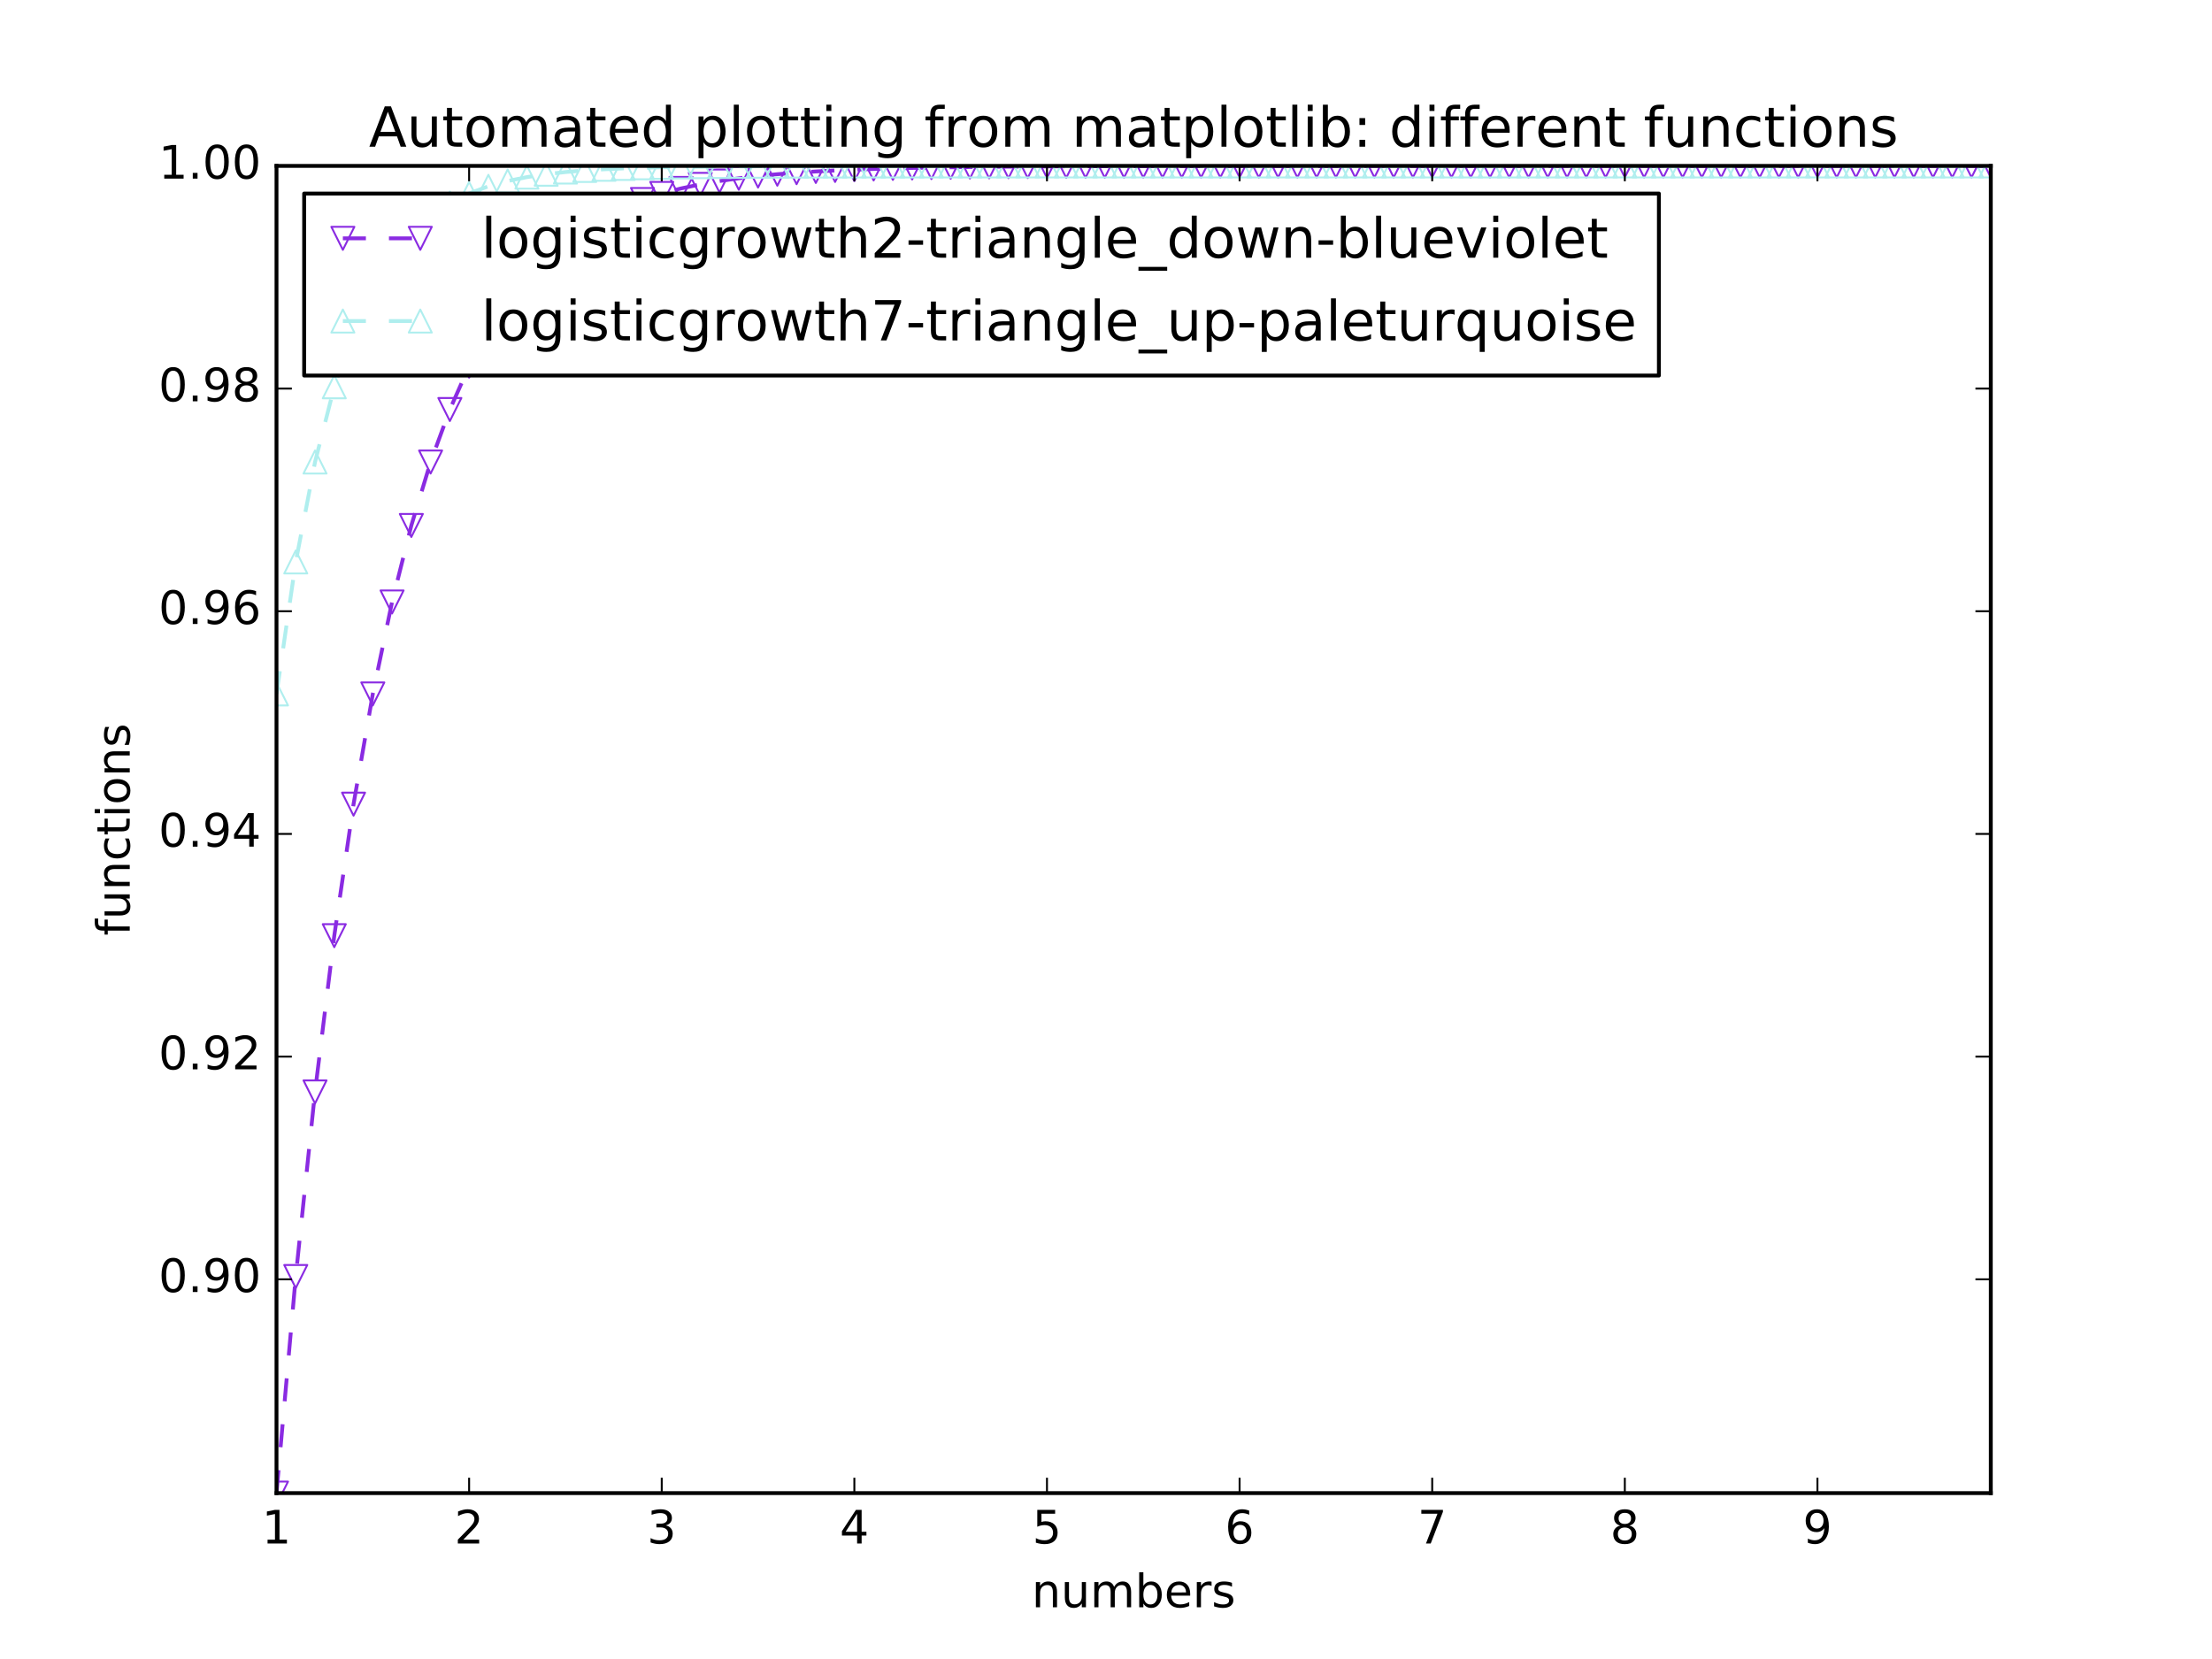 <?xml version="1.0" encoding="utf-8" standalone="no"?>
<!DOCTYPE svg PUBLIC "-//W3C//DTD SVG 1.1//EN"
  "http://www.w3.org/Graphics/SVG/1.1/DTD/svg11.dtd">
<!-- Created with matplotlib (http://matplotlib.org/) -->
<svg height="432pt" version="1.1" viewBox="0 0 576 432" width="576pt" xmlns="http://www.w3.org/2000/svg" xmlns:xlink="http://www.w3.org/1999/xlink">
 <defs>
  <style type="text/css">
*{stroke-linecap:butt;stroke-linejoin:round;stroke-miterlimit:100000;}
  </style>
 </defs>
 <g id="figure_1">
  <g id="patch_1">
   <path d="M 0 432 
L 576 432 
L 576 0 
L 0 0 
z
" style="fill:#ffffff;"/>
  </g>
  <g id="axes_1">
   <g id="patch_2">
    <path d="M 72 388.8 
L 518.4 388.8 
L 518.4 43.2 
L 72 43.2 
z
" style="fill:#ffffff;"/>
   </g>
   <g id="line2d_1">
    <path clip-path="url(#pe91d76373a)" d="M 72 388.8 
L 77.016 332.402 
L 82.031 284.339 
L 87.047 243.65 
L 92.063 209.398 
L 97.079 180.7 
L 102.094 156.752 
L 107.11 136.833 
L 112.126 120.312 
L 117.142 106.639 
L 122.157 95.347 
L 127.173 86.034 
L 132.189 78.363 
L 137.204 72.053 
L 142.22 66.865 
L 147.236 62.604 
L 152.252 59.106 
L 157.267 56.236 
L 162.283 53.882 
L 167.299 51.951 
L 172.315 50.369 
L 177.33 49.072 
L 182.346 48.009 
L 187.362 47.139 
L 192.378 46.426 
L 197.393 45.841 
L 202.409 45.363 
L 207.425 44.971 
L 212.44 44.65 
L 217.456 44.387 
L 222.472 44.172 
L 227.488 43.996 
L 232.503 43.852 
L 237.519 43.734 
L 242.535 43.637 
L 247.551 43.558 
L 252.566 43.493 
L 257.582 43.44 
L 262.598 43.396 
L 267.613 43.361 
L 272.629 43.332 
L 277.645 43.308 
L 282.661 43.288 
L 287.676 43.272 
L 292.692 43.259 
L 297.708 43.248 
L 302.724 43.24 
L 307.739 43.232 
L 312.755 43.227 
L 317.771 43.222 
L 322.787 43.218 
L 327.802 43.215 
L 332.818 43.212 
L 337.834 43.21 
L 342.849 43.208 
L 347.865 43.207 
L 352.881 43.205 
L 357.897 43.204 
L 362.912 43.204 
L 367.928 43.203 
L 372.944 43.202 
L 377.96 43.202 
L 382.975 43.202 
L 387.991 43.201 
L 393.007 43.201 
L 398.022 43.201 
L 403.038 43.201 
L 408.054 43.201 
L 413.07 43.2 
L 418.085 43.2 
L 423.101 43.2 
L 428.117 43.2 
L 433.133 43.2 
L 438.148 43.2 
L 443.164 43.2 
L 448.18 43.2 
L 453.196 43.2 
L 458.211 43.2 
L 463.227 43.2 
L 468.243 43.2 
L 473.258 43.2 
L 478.274 43.2 
L 483.29 43.2 
L 488.306 43.2 
L 493.321 43.2 
L 498.337 43.2 
L 503.353 43.2 
L 508.369 43.2 
L 513.384 43.2 
L 518.4 43.2 
" style="fill:none;stroke:#8a2be2;stroke-dasharray:6,6;stroke-dashoffset:0.0;"/>
    <defs>
     <path d="M -0 3 
L 3 -3 
L -3 -3 
z
" id="m647ad1248c" style="stroke:#8a2be2;stroke-linejoin:miter;stroke-width:0.5;"/>
    </defs>
    <g clip-path="url(#pe91d76373a)">
     <use style="fill:none;stroke:#8a2be2;stroke-linejoin:miter;stroke-width:0.5;" x="72.0" xlink:href="#m647ad1248c" y="388.8"/>
     <use style="fill:none;stroke:#8a2be2;stroke-linejoin:miter;stroke-width:0.5;" x="77.016" xlink:href="#m647ad1248c" y="332.402"/>
     <use style="fill:none;stroke:#8a2be2;stroke-linejoin:miter;stroke-width:0.5;" x="82.031" xlink:href="#m647ad1248c" y="284.339"/>
     <use style="fill:none;stroke:#8a2be2;stroke-linejoin:miter;stroke-width:0.5;" x="87.047" xlink:href="#m647ad1248c" y="243.65"/>
     <use style="fill:none;stroke:#8a2be2;stroke-linejoin:miter;stroke-width:0.5;" x="92.063" xlink:href="#m647ad1248c" y="209.398"/>
     <use style="fill:none;stroke:#8a2be2;stroke-linejoin:miter;stroke-width:0.5;" x="97.079" xlink:href="#m647ad1248c" y="180.7"/>
     <use style="fill:none;stroke:#8a2be2;stroke-linejoin:miter;stroke-width:0.5;" x="102.094" xlink:href="#m647ad1248c" y="156.752"/>
     <use style="fill:none;stroke:#8a2be2;stroke-linejoin:miter;stroke-width:0.5;" x="107.11" xlink:href="#m647ad1248c" y="136.833"/>
     <use style="fill:none;stroke:#8a2be2;stroke-linejoin:miter;stroke-width:0.5;" x="112.126" xlink:href="#m647ad1248c" y="120.312"/>
     <use style="fill:none;stroke:#8a2be2;stroke-linejoin:miter;stroke-width:0.5;" x="117.142" xlink:href="#m647ad1248c" y="106.639"/>
     <use style="fill:none;stroke:#8a2be2;stroke-linejoin:miter;stroke-width:0.5;" x="122.157" xlink:href="#m647ad1248c" y="95.347"/>
     <use style="fill:none;stroke:#8a2be2;stroke-linejoin:miter;stroke-width:0.5;" x="127.173" xlink:href="#m647ad1248c" y="86.034"/>
     <use style="fill:none;stroke:#8a2be2;stroke-linejoin:miter;stroke-width:0.5;" x="132.189" xlink:href="#m647ad1248c" y="78.363"/>
     <use style="fill:none;stroke:#8a2be2;stroke-linejoin:miter;stroke-width:0.5;" x="137.204" xlink:href="#m647ad1248c" y="72.053"/>
     <use style="fill:none;stroke:#8a2be2;stroke-linejoin:miter;stroke-width:0.5;" x="142.22" xlink:href="#m647ad1248c" y="66.865"/>
     <use style="fill:none;stroke:#8a2be2;stroke-linejoin:miter;stroke-width:0.5;" x="147.236" xlink:href="#m647ad1248c" y="62.604"/>
     <use style="fill:none;stroke:#8a2be2;stroke-linejoin:miter;stroke-width:0.5;" x="152.252" xlink:href="#m647ad1248c" y="59.106"/>
     <use style="fill:none;stroke:#8a2be2;stroke-linejoin:miter;stroke-width:0.5;" x="157.267" xlink:href="#m647ad1248c" y="56.236"/>
     <use style="fill:none;stroke:#8a2be2;stroke-linejoin:miter;stroke-width:0.5;" x="162.283" xlink:href="#m647ad1248c" y="53.882"/>
     <use style="fill:none;stroke:#8a2be2;stroke-linejoin:miter;stroke-width:0.5;" x="167.299" xlink:href="#m647ad1248c" y="51.951"/>
     <use style="fill:none;stroke:#8a2be2;stroke-linejoin:miter;stroke-width:0.5;" x="172.315" xlink:href="#m647ad1248c" y="50.369"/>
     <use style="fill:none;stroke:#8a2be2;stroke-linejoin:miter;stroke-width:0.5;" x="177.33" xlink:href="#m647ad1248c" y="49.072"/>
     <use style="fill:none;stroke:#8a2be2;stroke-linejoin:miter;stroke-width:0.5;" x="182.346" xlink:href="#m647ad1248c" y="48.009"/>
     <use style="fill:none;stroke:#8a2be2;stroke-linejoin:miter;stroke-width:0.5;" x="187.362" xlink:href="#m647ad1248c" y="47.139"/>
     <use style="fill:none;stroke:#8a2be2;stroke-linejoin:miter;stroke-width:0.5;" x="192.378" xlink:href="#m647ad1248c" y="46.426"/>
     <use style="fill:none;stroke:#8a2be2;stroke-linejoin:miter;stroke-width:0.5;" x="197.393" xlink:href="#m647ad1248c" y="45.841"/>
     <use style="fill:none;stroke:#8a2be2;stroke-linejoin:miter;stroke-width:0.5;" x="202.409" xlink:href="#m647ad1248c" y="45.363"/>
     <use style="fill:none;stroke:#8a2be2;stroke-linejoin:miter;stroke-width:0.5;" x="207.425" xlink:href="#m647ad1248c" y="44.971"/>
     <use style="fill:none;stroke:#8a2be2;stroke-linejoin:miter;stroke-width:0.5;" x="212.44" xlink:href="#m647ad1248c" y="44.65"/>
     <use style="fill:none;stroke:#8a2be2;stroke-linejoin:miter;stroke-width:0.5;" x="217.456" xlink:href="#m647ad1248c" y="44.387"/>
     <use style="fill:none;stroke:#8a2be2;stroke-linejoin:miter;stroke-width:0.5;" x="222.472" xlink:href="#m647ad1248c" y="44.172"/>
     <use style="fill:none;stroke:#8a2be2;stroke-linejoin:miter;stroke-width:0.5;" x="227.488" xlink:href="#m647ad1248c" y="43.996"/>
     <use style="fill:none;stroke:#8a2be2;stroke-linejoin:miter;stroke-width:0.5;" x="232.503" xlink:href="#m647ad1248c" y="43.852"/>
     <use style="fill:none;stroke:#8a2be2;stroke-linejoin:miter;stroke-width:0.5;" x="237.519" xlink:href="#m647ad1248c" y="43.734"/>
     <use style="fill:none;stroke:#8a2be2;stroke-linejoin:miter;stroke-width:0.5;" x="242.535" xlink:href="#m647ad1248c" y="43.637"/>
     <use style="fill:none;stroke:#8a2be2;stroke-linejoin:miter;stroke-width:0.5;" x="247.551" xlink:href="#m647ad1248c" y="43.558"/>
     <use style="fill:none;stroke:#8a2be2;stroke-linejoin:miter;stroke-width:0.5;" x="252.566" xlink:href="#m647ad1248c" y="43.493"/>
     <use style="fill:none;stroke:#8a2be2;stroke-linejoin:miter;stroke-width:0.5;" x="257.582" xlink:href="#m647ad1248c" y="43.44"/>
     <use style="fill:none;stroke:#8a2be2;stroke-linejoin:miter;stroke-width:0.5;" x="262.598" xlink:href="#m647ad1248c" y="43.396"/>
     <use style="fill:none;stroke:#8a2be2;stroke-linejoin:miter;stroke-width:0.5;" x="267.613" xlink:href="#m647ad1248c" y="43.361"/>
     <use style="fill:none;stroke:#8a2be2;stroke-linejoin:miter;stroke-width:0.5;" x="272.629" xlink:href="#m647ad1248c" y="43.332"/>
     <use style="fill:none;stroke:#8a2be2;stroke-linejoin:miter;stroke-width:0.5;" x="277.645" xlink:href="#m647ad1248c" y="43.308"/>
     <use style="fill:none;stroke:#8a2be2;stroke-linejoin:miter;stroke-width:0.5;" x="282.661" xlink:href="#m647ad1248c" y="43.288"/>
     <use style="fill:none;stroke:#8a2be2;stroke-linejoin:miter;stroke-width:0.5;" x="287.676" xlink:href="#m647ad1248c" y="43.272"/>
     <use style="fill:none;stroke:#8a2be2;stroke-linejoin:miter;stroke-width:0.5;" x="292.692" xlink:href="#m647ad1248c" y="43.259"/>
     <use style="fill:none;stroke:#8a2be2;stroke-linejoin:miter;stroke-width:0.5;" x="297.708" xlink:href="#m647ad1248c" y="43.248"/>
     <use style="fill:none;stroke:#8a2be2;stroke-linejoin:miter;stroke-width:0.5;" x="302.724" xlink:href="#m647ad1248c" y="43.24"/>
     <use style="fill:none;stroke:#8a2be2;stroke-linejoin:miter;stroke-width:0.5;" x="307.739" xlink:href="#m647ad1248c" y="43.232"/>
     <use style="fill:none;stroke:#8a2be2;stroke-linejoin:miter;stroke-width:0.5;" x="312.755" xlink:href="#m647ad1248c" y="43.227"/>
     <use style="fill:none;stroke:#8a2be2;stroke-linejoin:miter;stroke-width:0.5;" x="317.771" xlink:href="#m647ad1248c" y="43.222"/>
     <use style="fill:none;stroke:#8a2be2;stroke-linejoin:miter;stroke-width:0.5;" x="322.787" xlink:href="#m647ad1248c" y="43.218"/>
     <use style="fill:none;stroke:#8a2be2;stroke-linejoin:miter;stroke-width:0.5;" x="327.802" xlink:href="#m647ad1248c" y="43.215"/>
     <use style="fill:none;stroke:#8a2be2;stroke-linejoin:miter;stroke-width:0.5;" x="332.818" xlink:href="#m647ad1248c" y="43.212"/>
     <use style="fill:none;stroke:#8a2be2;stroke-linejoin:miter;stroke-width:0.5;" x="337.834" xlink:href="#m647ad1248c" y="43.21"/>
     <use style="fill:none;stroke:#8a2be2;stroke-linejoin:miter;stroke-width:0.5;" x="342.849" xlink:href="#m647ad1248c" y="43.208"/>
     <use style="fill:none;stroke:#8a2be2;stroke-linejoin:miter;stroke-width:0.5;" x="347.865" xlink:href="#m647ad1248c" y="43.207"/>
     <use style="fill:none;stroke:#8a2be2;stroke-linejoin:miter;stroke-width:0.5;" x="352.881" xlink:href="#m647ad1248c" y="43.205"/>
     <use style="fill:none;stroke:#8a2be2;stroke-linejoin:miter;stroke-width:0.5;" x="357.897" xlink:href="#m647ad1248c" y="43.204"/>
     <use style="fill:none;stroke:#8a2be2;stroke-linejoin:miter;stroke-width:0.5;" x="362.912" xlink:href="#m647ad1248c" y="43.204"/>
     <use style="fill:none;stroke:#8a2be2;stroke-linejoin:miter;stroke-width:0.5;" x="367.928" xlink:href="#m647ad1248c" y="43.203"/>
     <use style="fill:none;stroke:#8a2be2;stroke-linejoin:miter;stroke-width:0.5;" x="372.944" xlink:href="#m647ad1248c" y="43.202"/>
     <use style="fill:none;stroke:#8a2be2;stroke-linejoin:miter;stroke-width:0.5;" x="377.96" xlink:href="#m647ad1248c" y="43.202"/>
     <use style="fill:none;stroke:#8a2be2;stroke-linejoin:miter;stroke-width:0.5;" x="382.975" xlink:href="#m647ad1248c" y="43.202"/>
     <use style="fill:none;stroke:#8a2be2;stroke-linejoin:miter;stroke-width:0.5;" x="387.991" xlink:href="#m647ad1248c" y="43.201"/>
     <use style="fill:none;stroke:#8a2be2;stroke-linejoin:miter;stroke-width:0.5;" x="393.007" xlink:href="#m647ad1248c" y="43.201"/>
     <use style="fill:none;stroke:#8a2be2;stroke-linejoin:miter;stroke-width:0.5;" x="398.022" xlink:href="#m647ad1248c" y="43.201"/>
     <use style="fill:none;stroke:#8a2be2;stroke-linejoin:miter;stroke-width:0.5;" x="403.038" xlink:href="#m647ad1248c" y="43.201"/>
     <use style="fill:none;stroke:#8a2be2;stroke-linejoin:miter;stroke-width:0.5;" x="408.054" xlink:href="#m647ad1248c" y="43.201"/>
     <use style="fill:none;stroke:#8a2be2;stroke-linejoin:miter;stroke-width:0.5;" x="413.07" xlink:href="#m647ad1248c" y="43.2"/>
     <use style="fill:none;stroke:#8a2be2;stroke-linejoin:miter;stroke-width:0.5;" x="418.085" xlink:href="#m647ad1248c" y="43.2"/>
     <use style="fill:none;stroke:#8a2be2;stroke-linejoin:miter;stroke-width:0.5;" x="423.101" xlink:href="#m647ad1248c" y="43.2"/>
     <use style="fill:none;stroke:#8a2be2;stroke-linejoin:miter;stroke-width:0.5;" x="428.117" xlink:href="#m647ad1248c" y="43.2"/>
     <use style="fill:none;stroke:#8a2be2;stroke-linejoin:miter;stroke-width:0.5;" x="433.133" xlink:href="#m647ad1248c" y="43.2"/>
     <use style="fill:none;stroke:#8a2be2;stroke-linejoin:miter;stroke-width:0.5;" x="438.148" xlink:href="#m647ad1248c" y="43.2"/>
     <use style="fill:none;stroke:#8a2be2;stroke-linejoin:miter;stroke-width:0.5;" x="443.164" xlink:href="#m647ad1248c" y="43.2"/>
     <use style="fill:none;stroke:#8a2be2;stroke-linejoin:miter;stroke-width:0.5;" x="448.18" xlink:href="#m647ad1248c" y="43.2"/>
     <use style="fill:none;stroke:#8a2be2;stroke-linejoin:miter;stroke-width:0.5;" x="453.196" xlink:href="#m647ad1248c" y="43.2"/>
     <use style="fill:none;stroke:#8a2be2;stroke-linejoin:miter;stroke-width:0.5;" x="458.211" xlink:href="#m647ad1248c" y="43.2"/>
     <use style="fill:none;stroke:#8a2be2;stroke-linejoin:miter;stroke-width:0.5;" x="463.227" xlink:href="#m647ad1248c" y="43.2"/>
     <use style="fill:none;stroke:#8a2be2;stroke-linejoin:miter;stroke-width:0.5;" x="468.243" xlink:href="#m647ad1248c" y="43.2"/>
     <use style="fill:none;stroke:#8a2be2;stroke-linejoin:miter;stroke-width:0.5;" x="473.258" xlink:href="#m647ad1248c" y="43.2"/>
     <use style="fill:none;stroke:#8a2be2;stroke-linejoin:miter;stroke-width:0.5;" x="478.274" xlink:href="#m647ad1248c" y="43.2"/>
     <use style="fill:none;stroke:#8a2be2;stroke-linejoin:miter;stroke-width:0.5;" x="483.29" xlink:href="#m647ad1248c" y="43.2"/>
     <use style="fill:none;stroke:#8a2be2;stroke-linejoin:miter;stroke-width:0.5;" x="488.306" xlink:href="#m647ad1248c" y="43.2"/>
     <use style="fill:none;stroke:#8a2be2;stroke-linejoin:miter;stroke-width:0.5;" x="493.321" xlink:href="#m647ad1248c" y="43.2"/>
     <use style="fill:none;stroke:#8a2be2;stroke-linejoin:miter;stroke-width:0.5;" x="498.337" xlink:href="#m647ad1248c" y="43.2"/>
     <use style="fill:none;stroke:#8a2be2;stroke-linejoin:miter;stroke-width:0.5;" x="503.353" xlink:href="#m647ad1248c" y="43.2"/>
     <use style="fill:none;stroke:#8a2be2;stroke-linejoin:miter;stroke-width:0.5;" x="508.369" xlink:href="#m647ad1248c" y="43.2"/>
     <use style="fill:none;stroke:#8a2be2;stroke-linejoin:miter;stroke-width:0.5;" x="513.384" xlink:href="#m647ad1248c" y="43.2"/>
     <use style="fill:none;stroke:#8a2be2;stroke-linejoin:miter;stroke-width:0.5;" x="518.4" xlink:href="#m647ad1248c" y="43.2"/>
    </g>
   </g>
   <g id="line2d_2">
    <path clip-path="url(#pe91d76373a)" d="M 72 180.7 
L 77.016 146.33 
L 82.031 120.312 
L 87.047 100.722 
L 92.063 86.034 
L 97.079 75.054 
L 102.094 66.865 
L 107.11 60.769 
L 112.126 56.236 
L 117.142 52.868 
L 122.157 50.369 
L 127.173 48.514 
L 132.189 47.139 
L 137.204 46.119 
L 142.22 45.363 
L 147.236 44.803 
L 152.252 44.387 
L 157.267 44.08 
L 162.283 43.852 
L 167.299 43.683 
L 172.315 43.558 
L 177.33 43.465 
L 182.346 43.396 
L 187.362 43.345 
L 192.378 43.308 
L 197.393 43.28 
L 202.409 43.259 
L 207.425 43.244 
L 212.44 43.232 
L 217.456 43.224 
L 222.472 43.218 
L 227.488 43.213 
L 232.503 43.21 
L 237.519 43.207 
L 242.535 43.205 
L 247.551 43.204 
L 252.566 43.203 
L 257.582 43.202 
L 262.598 43.202 
L 267.613 43.201 
L 272.629 43.201 
L 277.645 43.201 
L 282.661 43.2 
L 287.676 43.2 
L 292.692 43.2 
L 297.708 43.2 
L 302.724 43.2 
L 307.739 43.2 
L 312.755 43.2 
L 317.771 43.2 
L 322.787 43.2 
L 327.802 43.2 
L 332.818 43.2 
L 337.834 43.2 
L 342.849 43.2 
L 347.865 43.2 
L 352.881 43.2 
L 357.897 43.2 
L 362.912 43.2 
L 367.928 43.2 
L 372.944 43.2 
L 377.96 43.2 
L 382.975 43.2 
L 387.991 43.2 
L 393.007 43.2 
L 398.022 43.2 
L 403.038 43.2 
L 408.054 43.2 
L 413.07 43.2 
L 418.085 43.2 
L 423.101 43.2 
L 428.117 43.2 
L 433.133 43.2 
L 438.148 43.2 
L 443.164 43.2 
L 448.18 43.2 
L 453.196 43.2 
L 458.211 43.2 
L 463.227 43.2 
L 468.243 43.2 
L 473.258 43.2 
L 478.274 43.2 
L 483.29 43.2 
L 488.306 43.2 
L 493.321 43.2 
L 498.337 43.2 
L 503.353 43.2 
L 508.369 43.2 
L 513.384 43.2 
L 518.4 43.2 
" style="fill:none;stroke:#afeeee;stroke-dasharray:6,6;stroke-dashoffset:0.0;"/>
    <defs>
     <path d="M 0 -3 
L -3 3 
L 3 3 
z
" id="mb32b18f4fc" style="stroke:#afeeee;stroke-linejoin:miter;stroke-width:0.5;"/>
    </defs>
    <g clip-path="url(#pe91d76373a)">
     <use style="fill:none;stroke:#afeeee;stroke-linejoin:miter;stroke-width:0.5;" x="72.0" xlink:href="#mb32b18f4fc" y="180.7"/>
     <use style="fill:none;stroke:#afeeee;stroke-linejoin:miter;stroke-width:0.5;" x="77.016" xlink:href="#mb32b18f4fc" y="146.33"/>
     <use style="fill:none;stroke:#afeeee;stroke-linejoin:miter;stroke-width:0.5;" x="82.031" xlink:href="#mb32b18f4fc" y="120.312"/>
     <use style="fill:none;stroke:#afeeee;stroke-linejoin:miter;stroke-width:0.5;" x="87.047" xlink:href="#mb32b18f4fc" y="100.722"/>
     <use style="fill:none;stroke:#afeeee;stroke-linejoin:miter;stroke-width:0.5;" x="92.063" xlink:href="#mb32b18f4fc" y="86.034"/>
     <use style="fill:none;stroke:#afeeee;stroke-linejoin:miter;stroke-width:0.5;" x="97.079" xlink:href="#mb32b18f4fc" y="75.054"/>
     <use style="fill:none;stroke:#afeeee;stroke-linejoin:miter;stroke-width:0.5;" x="102.094" xlink:href="#mb32b18f4fc" y="66.865"/>
     <use style="fill:none;stroke:#afeeee;stroke-linejoin:miter;stroke-width:0.5;" x="107.11" xlink:href="#mb32b18f4fc" y="60.769"/>
     <use style="fill:none;stroke:#afeeee;stroke-linejoin:miter;stroke-width:0.5;" x="112.126" xlink:href="#mb32b18f4fc" y="56.236"/>
     <use style="fill:none;stroke:#afeeee;stroke-linejoin:miter;stroke-width:0.5;" x="117.142" xlink:href="#mb32b18f4fc" y="52.868"/>
     <use style="fill:none;stroke:#afeeee;stroke-linejoin:miter;stroke-width:0.5;" x="122.157" xlink:href="#mb32b18f4fc" y="50.369"/>
     <use style="fill:none;stroke:#afeeee;stroke-linejoin:miter;stroke-width:0.5;" x="127.173" xlink:href="#mb32b18f4fc" y="48.514"/>
     <use style="fill:none;stroke:#afeeee;stroke-linejoin:miter;stroke-width:0.5;" x="132.189" xlink:href="#mb32b18f4fc" y="47.139"/>
     <use style="fill:none;stroke:#afeeee;stroke-linejoin:miter;stroke-width:0.5;" x="137.204" xlink:href="#mb32b18f4fc" y="46.119"/>
     <use style="fill:none;stroke:#afeeee;stroke-linejoin:miter;stroke-width:0.5;" x="142.22" xlink:href="#mb32b18f4fc" y="45.363"/>
     <use style="fill:none;stroke:#afeeee;stroke-linejoin:miter;stroke-width:0.5;" x="147.236" xlink:href="#mb32b18f4fc" y="44.803"/>
     <use style="fill:none;stroke:#afeeee;stroke-linejoin:miter;stroke-width:0.5;" x="152.252" xlink:href="#mb32b18f4fc" y="44.387"/>
     <use style="fill:none;stroke:#afeeee;stroke-linejoin:miter;stroke-width:0.5;" x="157.267" xlink:href="#mb32b18f4fc" y="44.08"/>
     <use style="fill:none;stroke:#afeeee;stroke-linejoin:miter;stroke-width:0.5;" x="162.283" xlink:href="#mb32b18f4fc" y="43.852"/>
     <use style="fill:none;stroke:#afeeee;stroke-linejoin:miter;stroke-width:0.5;" x="167.299" xlink:href="#mb32b18f4fc" y="43.683"/>
     <use style="fill:none;stroke:#afeeee;stroke-linejoin:miter;stroke-width:0.5;" x="172.315" xlink:href="#mb32b18f4fc" y="43.558"/>
     <use style="fill:none;stroke:#afeeee;stroke-linejoin:miter;stroke-width:0.5;" x="177.33" xlink:href="#mb32b18f4fc" y="43.465"/>
     <use style="fill:none;stroke:#afeeee;stroke-linejoin:miter;stroke-width:0.5;" x="182.346" xlink:href="#mb32b18f4fc" y="43.396"/>
     <use style="fill:none;stroke:#afeeee;stroke-linejoin:miter;stroke-width:0.5;" x="187.362" xlink:href="#mb32b18f4fc" y="43.345"/>
     <use style="fill:none;stroke:#afeeee;stroke-linejoin:miter;stroke-width:0.5;" x="192.378" xlink:href="#mb32b18f4fc" y="43.308"/>
     <use style="fill:none;stroke:#afeeee;stroke-linejoin:miter;stroke-width:0.5;" x="197.393" xlink:href="#mb32b18f4fc" y="43.28"/>
     <use style="fill:none;stroke:#afeeee;stroke-linejoin:miter;stroke-width:0.5;" x="202.409" xlink:href="#mb32b18f4fc" y="43.259"/>
     <use style="fill:none;stroke:#afeeee;stroke-linejoin:miter;stroke-width:0.5;" x="207.425" xlink:href="#mb32b18f4fc" y="43.244"/>
     <use style="fill:none;stroke:#afeeee;stroke-linejoin:miter;stroke-width:0.5;" x="212.44" xlink:href="#mb32b18f4fc" y="43.232"/>
     <use style="fill:none;stroke:#afeeee;stroke-linejoin:miter;stroke-width:0.5;" x="217.456" xlink:href="#mb32b18f4fc" y="43.224"/>
     <use style="fill:none;stroke:#afeeee;stroke-linejoin:miter;stroke-width:0.5;" x="222.472" xlink:href="#mb32b18f4fc" y="43.218"/>
     <use style="fill:none;stroke:#afeeee;stroke-linejoin:miter;stroke-width:0.5;" x="227.488" xlink:href="#mb32b18f4fc" y="43.213"/>
     <use style="fill:none;stroke:#afeeee;stroke-linejoin:miter;stroke-width:0.5;" x="232.503" xlink:href="#mb32b18f4fc" y="43.21"/>
     <use style="fill:none;stroke:#afeeee;stroke-linejoin:miter;stroke-width:0.5;" x="237.519" xlink:href="#mb32b18f4fc" y="43.207"/>
     <use style="fill:none;stroke:#afeeee;stroke-linejoin:miter;stroke-width:0.5;" x="242.535" xlink:href="#mb32b18f4fc" y="43.205"/>
     <use style="fill:none;stroke:#afeeee;stroke-linejoin:miter;stroke-width:0.5;" x="247.551" xlink:href="#mb32b18f4fc" y="43.204"/>
     <use style="fill:none;stroke:#afeeee;stroke-linejoin:miter;stroke-width:0.5;" x="252.566" xlink:href="#mb32b18f4fc" y="43.203"/>
     <use style="fill:none;stroke:#afeeee;stroke-linejoin:miter;stroke-width:0.5;" x="257.582" xlink:href="#mb32b18f4fc" y="43.202"/>
     <use style="fill:none;stroke:#afeeee;stroke-linejoin:miter;stroke-width:0.5;" x="262.598" xlink:href="#mb32b18f4fc" y="43.202"/>
     <use style="fill:none;stroke:#afeeee;stroke-linejoin:miter;stroke-width:0.5;" x="267.613" xlink:href="#mb32b18f4fc" y="43.201"/>
     <use style="fill:none;stroke:#afeeee;stroke-linejoin:miter;stroke-width:0.5;" x="272.629" xlink:href="#mb32b18f4fc" y="43.201"/>
     <use style="fill:none;stroke:#afeeee;stroke-linejoin:miter;stroke-width:0.5;" x="277.645" xlink:href="#mb32b18f4fc" y="43.201"/>
     <use style="fill:none;stroke:#afeeee;stroke-linejoin:miter;stroke-width:0.5;" x="282.661" xlink:href="#mb32b18f4fc" y="43.2"/>
     <use style="fill:none;stroke:#afeeee;stroke-linejoin:miter;stroke-width:0.5;" x="287.676" xlink:href="#mb32b18f4fc" y="43.2"/>
     <use style="fill:none;stroke:#afeeee;stroke-linejoin:miter;stroke-width:0.5;" x="292.692" xlink:href="#mb32b18f4fc" y="43.2"/>
     <use style="fill:none;stroke:#afeeee;stroke-linejoin:miter;stroke-width:0.5;" x="297.708" xlink:href="#mb32b18f4fc" y="43.2"/>
     <use style="fill:none;stroke:#afeeee;stroke-linejoin:miter;stroke-width:0.5;" x="302.724" xlink:href="#mb32b18f4fc" y="43.2"/>
     <use style="fill:none;stroke:#afeeee;stroke-linejoin:miter;stroke-width:0.5;" x="307.739" xlink:href="#mb32b18f4fc" y="43.2"/>
     <use style="fill:none;stroke:#afeeee;stroke-linejoin:miter;stroke-width:0.5;" x="312.755" xlink:href="#mb32b18f4fc" y="43.2"/>
     <use style="fill:none;stroke:#afeeee;stroke-linejoin:miter;stroke-width:0.5;" x="317.771" xlink:href="#mb32b18f4fc" y="43.2"/>
     <use style="fill:none;stroke:#afeeee;stroke-linejoin:miter;stroke-width:0.5;" x="322.787" xlink:href="#mb32b18f4fc" y="43.2"/>
     <use style="fill:none;stroke:#afeeee;stroke-linejoin:miter;stroke-width:0.5;" x="327.802" xlink:href="#mb32b18f4fc" y="43.2"/>
     <use style="fill:none;stroke:#afeeee;stroke-linejoin:miter;stroke-width:0.5;" x="332.818" xlink:href="#mb32b18f4fc" y="43.2"/>
     <use style="fill:none;stroke:#afeeee;stroke-linejoin:miter;stroke-width:0.5;" x="337.834" xlink:href="#mb32b18f4fc" y="43.2"/>
     <use style="fill:none;stroke:#afeeee;stroke-linejoin:miter;stroke-width:0.5;" x="342.849" xlink:href="#mb32b18f4fc" y="43.2"/>
     <use style="fill:none;stroke:#afeeee;stroke-linejoin:miter;stroke-width:0.5;" x="347.865" xlink:href="#mb32b18f4fc" y="43.2"/>
     <use style="fill:none;stroke:#afeeee;stroke-linejoin:miter;stroke-width:0.5;" x="352.881" xlink:href="#mb32b18f4fc" y="43.2"/>
     <use style="fill:none;stroke:#afeeee;stroke-linejoin:miter;stroke-width:0.5;" x="357.897" xlink:href="#mb32b18f4fc" y="43.2"/>
     <use style="fill:none;stroke:#afeeee;stroke-linejoin:miter;stroke-width:0.5;" x="362.912" xlink:href="#mb32b18f4fc" y="43.2"/>
     <use style="fill:none;stroke:#afeeee;stroke-linejoin:miter;stroke-width:0.5;" x="367.928" xlink:href="#mb32b18f4fc" y="43.2"/>
     <use style="fill:none;stroke:#afeeee;stroke-linejoin:miter;stroke-width:0.5;" x="372.944" xlink:href="#mb32b18f4fc" y="43.2"/>
     <use style="fill:none;stroke:#afeeee;stroke-linejoin:miter;stroke-width:0.5;" x="377.96" xlink:href="#mb32b18f4fc" y="43.2"/>
     <use style="fill:none;stroke:#afeeee;stroke-linejoin:miter;stroke-width:0.5;" x="382.975" xlink:href="#mb32b18f4fc" y="43.2"/>
     <use style="fill:none;stroke:#afeeee;stroke-linejoin:miter;stroke-width:0.5;" x="387.991" xlink:href="#mb32b18f4fc" y="43.2"/>
     <use style="fill:none;stroke:#afeeee;stroke-linejoin:miter;stroke-width:0.5;" x="393.007" xlink:href="#mb32b18f4fc" y="43.2"/>
     <use style="fill:none;stroke:#afeeee;stroke-linejoin:miter;stroke-width:0.5;" x="398.022" xlink:href="#mb32b18f4fc" y="43.2"/>
     <use style="fill:none;stroke:#afeeee;stroke-linejoin:miter;stroke-width:0.5;" x="403.038" xlink:href="#mb32b18f4fc" y="43.2"/>
     <use style="fill:none;stroke:#afeeee;stroke-linejoin:miter;stroke-width:0.5;" x="408.054" xlink:href="#mb32b18f4fc" y="43.2"/>
     <use style="fill:none;stroke:#afeeee;stroke-linejoin:miter;stroke-width:0.5;" x="413.07" xlink:href="#mb32b18f4fc" y="43.2"/>
     <use style="fill:none;stroke:#afeeee;stroke-linejoin:miter;stroke-width:0.5;" x="418.085" xlink:href="#mb32b18f4fc" y="43.2"/>
     <use style="fill:none;stroke:#afeeee;stroke-linejoin:miter;stroke-width:0.5;" x="423.101" xlink:href="#mb32b18f4fc" y="43.2"/>
     <use style="fill:none;stroke:#afeeee;stroke-linejoin:miter;stroke-width:0.5;" x="428.117" xlink:href="#mb32b18f4fc" y="43.2"/>
     <use style="fill:none;stroke:#afeeee;stroke-linejoin:miter;stroke-width:0.5;" x="433.133" xlink:href="#mb32b18f4fc" y="43.2"/>
     <use style="fill:none;stroke:#afeeee;stroke-linejoin:miter;stroke-width:0.5;" x="438.148" xlink:href="#mb32b18f4fc" y="43.2"/>
     <use style="fill:none;stroke:#afeeee;stroke-linejoin:miter;stroke-width:0.5;" x="443.164" xlink:href="#mb32b18f4fc" y="43.2"/>
     <use style="fill:none;stroke:#afeeee;stroke-linejoin:miter;stroke-width:0.5;" x="448.18" xlink:href="#mb32b18f4fc" y="43.2"/>
     <use style="fill:none;stroke:#afeeee;stroke-linejoin:miter;stroke-width:0.5;" x="453.196" xlink:href="#mb32b18f4fc" y="43.2"/>
     <use style="fill:none;stroke:#afeeee;stroke-linejoin:miter;stroke-width:0.5;" x="458.211" xlink:href="#mb32b18f4fc" y="43.2"/>
     <use style="fill:none;stroke:#afeeee;stroke-linejoin:miter;stroke-width:0.5;" x="463.227" xlink:href="#mb32b18f4fc" y="43.2"/>
     <use style="fill:none;stroke:#afeeee;stroke-linejoin:miter;stroke-width:0.5;" x="468.243" xlink:href="#mb32b18f4fc" y="43.2"/>
     <use style="fill:none;stroke:#afeeee;stroke-linejoin:miter;stroke-width:0.5;" x="473.258" xlink:href="#mb32b18f4fc" y="43.2"/>
     <use style="fill:none;stroke:#afeeee;stroke-linejoin:miter;stroke-width:0.5;" x="478.274" xlink:href="#mb32b18f4fc" y="43.2"/>
     <use style="fill:none;stroke:#afeeee;stroke-linejoin:miter;stroke-width:0.5;" x="483.29" xlink:href="#mb32b18f4fc" y="43.2"/>
     <use style="fill:none;stroke:#afeeee;stroke-linejoin:miter;stroke-width:0.5;" x="488.306" xlink:href="#mb32b18f4fc" y="43.2"/>
     <use style="fill:none;stroke:#afeeee;stroke-linejoin:miter;stroke-width:0.5;" x="493.321" xlink:href="#mb32b18f4fc" y="43.2"/>
     <use style="fill:none;stroke:#afeeee;stroke-linejoin:miter;stroke-width:0.5;" x="498.337" xlink:href="#mb32b18f4fc" y="43.2"/>
     <use style="fill:none;stroke:#afeeee;stroke-linejoin:miter;stroke-width:0.5;" x="503.353" xlink:href="#mb32b18f4fc" y="43.2"/>
     <use style="fill:none;stroke:#afeeee;stroke-linejoin:miter;stroke-width:0.5;" x="508.369" xlink:href="#mb32b18f4fc" y="43.2"/>
     <use style="fill:none;stroke:#afeeee;stroke-linejoin:miter;stroke-width:0.5;" x="513.384" xlink:href="#mb32b18f4fc" y="43.2"/>
     <use style="fill:none;stroke:#afeeee;stroke-linejoin:miter;stroke-width:0.5;" x="518.4" xlink:href="#mb32b18f4fc" y="43.2"/>
    </g>
   </g>
   <g id="patch_3">
    <path d="M 72 43.2 
L 518.4 43.2 
" style="fill:none;stroke:#000000;stroke-linecap:square;stroke-linejoin:miter;"/>
   </g>
   <g id="patch_4">
    <path d="M 518.4 388.8 
L 518.4 43.2 
" style="fill:none;stroke:#000000;stroke-linecap:square;stroke-linejoin:miter;"/>
   </g>
   <g id="patch_5">
    <path d="M 72 388.8 
L 518.4 388.8 
" style="fill:none;stroke:#000000;stroke-linecap:square;stroke-linejoin:miter;"/>
   </g>
   <g id="patch_6">
    <path d="M 72 388.8 
L 72 43.2 
" style="fill:none;stroke:#000000;stroke-linecap:square;stroke-linejoin:miter;"/>
   </g>
   <g id="matplotlib.axis_1">
    <g id="xtick_1">
     <g id="line2d_3">
      <defs>
       <path d="M 0 0 
L 0 -4 
" id="m0320b23f85" style="stroke:#000000;stroke-width:0.5;"/>
      </defs>
      <g>
       <use style="stroke:#000000;stroke-width:0.5;" x="72.0" xlink:href="#m0320b23f85" y="388.8"/>
      </g>
     </g>
     <g id="line2d_4">
      <defs>
       <path d="M 0 0 
L 0 4 
" id="me25652d8be" style="stroke:#000000;stroke-width:0.5;"/>
      </defs>
      <g>
       <use style="stroke:#000000;stroke-width:0.5;" x="72.0" xlink:href="#me25652d8be" y="43.2"/>
      </g>
     </g>
     <g id="text_1">
      <!-- 1 -->
      <defs>
       <path d="M 12.406 8.297 
L 28.516 8.297 
L 28.516 63.922 
L 10.984 60.406 
L 10.984 69.391 
L 28.422 72.906 
L 38.281 72.906 
L 38.281 8.297 
L 54.391 8.297 
L 54.391 0 
L 12.406 0 
z
" id="BitstreamVeraSans-Roman-31"/>
      </defs>
      <g transform="translate(68.183 401.918)scale(0.12 -0.12)">
       <use xlink:href="#BitstreamVeraSans-Roman-31"/>
      </g>
     </g>
    </g>
    <g id="xtick_2">
     <g id="line2d_5">
      <g>
       <use style="stroke:#000000;stroke-width:0.5;" x="122.157" xlink:href="#m0320b23f85" y="388.8"/>
      </g>
     </g>
     <g id="line2d_6">
      <g>
       <use style="stroke:#000000;stroke-width:0.5;" x="122.157" xlink:href="#me25652d8be" y="43.2"/>
      </g>
     </g>
     <g id="text_2">
      <!-- 2 -->
      <defs>
       <path d="M 19.188 8.297 
L 53.609 8.297 
L 53.609 0 
L 7.328 0 
L 7.328 8.297 
Q 12.938 14.109 22.625 23.891 
Q 32.328 33.688 34.812 36.531 
Q 39.547 41.844 41.422 45.531 
Q 43.312 49.219 43.312 52.781 
Q 43.312 58.594 39.234 62.25 
Q 35.156 65.922 28.609 65.922 
Q 23.969 65.922 18.812 64.312 
Q 13.672 62.703 7.812 59.422 
L 7.812 69.391 
Q 13.766 71.781 18.938 73 
Q 24.125 74.219 28.422 74.219 
Q 39.75 74.219 46.484 68.547 
Q 53.219 62.891 53.219 53.422 
Q 53.219 48.922 51.531 44.891 
Q 49.859 40.875 45.406 35.406 
Q 44.188 33.984 37.641 27.219 
Q 31.109 20.453 19.188 8.297 
" id="BitstreamVeraSans-Roman-32"/>
      </defs>
      <g transform="translate(118.34 401.918)scale(0.12 -0.12)">
       <use xlink:href="#BitstreamVeraSans-Roman-32"/>
      </g>
     </g>
    </g>
    <g id="xtick_3">
     <g id="line2d_7">
      <g>
       <use style="stroke:#000000;stroke-width:0.5;" x="172.315" xlink:href="#m0320b23f85" y="388.8"/>
      </g>
     </g>
     <g id="line2d_8">
      <g>
       <use style="stroke:#000000;stroke-width:0.5;" x="172.315" xlink:href="#me25652d8be" y="43.2"/>
      </g>
     </g>
     <g id="text_3">
      <!-- 3 -->
      <defs>
       <path d="M 40.578 39.312 
Q 47.656 37.797 51.625 33 
Q 55.609 28.219 55.609 21.188 
Q 55.609 10.406 48.188 4.484 
Q 40.766 -1.422 27.094 -1.422 
Q 22.516 -1.422 17.656 -0.516 
Q 12.797 0.391 7.625 2.203 
L 7.625 11.719 
Q 11.719 9.328 16.594 8.109 
Q 21.484 6.891 26.812 6.891 
Q 36.078 6.891 40.938 10.547 
Q 45.797 14.203 45.797 21.188 
Q 45.797 27.641 41.281 31.266 
Q 36.766 34.906 28.719 34.906 
L 20.219 34.906 
L 20.219 43.016 
L 29.109 43.016 
Q 36.375 43.016 40.234 45.922 
Q 44.094 48.828 44.094 54.297 
Q 44.094 59.906 40.109 62.906 
Q 36.141 65.922 28.719 65.922 
Q 24.656 65.922 20.016 65.031 
Q 15.375 64.156 9.812 62.312 
L 9.812 71.094 
Q 15.438 72.656 20.344 73.438 
Q 25.25 74.219 29.594 74.219 
Q 40.828 74.219 47.359 69.109 
Q 53.906 64.016 53.906 55.328 
Q 53.906 49.266 50.438 45.094 
Q 46.969 40.922 40.578 39.312 
" id="BitstreamVeraSans-Roman-33"/>
      </defs>
      <g transform="translate(168.497 401.918)scale(0.12 -0.12)">
       <use xlink:href="#BitstreamVeraSans-Roman-33"/>
      </g>
     </g>
    </g>
    <g id="xtick_4">
     <g id="line2d_9">
      <g>
       <use style="stroke:#000000;stroke-width:0.5;" x="222.472" xlink:href="#m0320b23f85" y="388.8"/>
      </g>
     </g>
     <g id="line2d_10">
      <g>
       <use style="stroke:#000000;stroke-width:0.5;" x="222.472" xlink:href="#me25652d8be" y="43.2"/>
      </g>
     </g>
     <g id="text_4">
      <!-- 4 -->
      <defs>
       <path d="M 37.797 64.312 
L 12.891 25.391 
L 37.797 25.391 
z
M 35.203 72.906 
L 47.609 72.906 
L 47.609 25.391 
L 58.016 25.391 
L 58.016 17.188 
L 47.609 17.188 
L 47.609 0 
L 37.797 0 
L 37.797 17.188 
L 4.891 17.188 
L 4.891 26.703 
z
" id="BitstreamVeraSans-Roman-34"/>
      </defs>
      <g transform="translate(218.654 401.918)scale(0.12 -0.12)">
       <use xlink:href="#BitstreamVeraSans-Roman-34"/>
      </g>
     </g>
    </g>
    <g id="xtick_5">
     <g id="line2d_11">
      <g>
       <use style="stroke:#000000;stroke-width:0.5;" x="272.629" xlink:href="#m0320b23f85" y="388.8"/>
      </g>
     </g>
     <g id="line2d_12">
      <g>
       <use style="stroke:#000000;stroke-width:0.5;" x="272.629" xlink:href="#me25652d8be" y="43.2"/>
      </g>
     </g>
     <g id="text_5">
      <!-- 5 -->
      <defs>
       <path d="M 10.797 72.906 
L 49.516 72.906 
L 49.516 64.594 
L 19.828 64.594 
L 19.828 46.734 
Q 21.969 47.469 24.109 47.828 
Q 26.266 48.188 28.422 48.188 
Q 40.625 48.188 47.75 41.5 
Q 54.891 34.812 54.891 23.391 
Q 54.891 11.625 47.562 5.094 
Q 40.234 -1.422 26.906 -1.422 
Q 22.312 -1.422 17.547 -0.641 
Q 12.797 0.141 7.719 1.703 
L 7.719 11.625 
Q 12.109 9.234 16.797 8.062 
Q 21.484 6.891 26.703 6.891 
Q 35.156 6.891 40.078 11.328 
Q 45.016 15.766 45.016 23.391 
Q 45.016 31 40.078 35.438 
Q 35.156 39.891 26.703 39.891 
Q 22.75 39.891 18.812 39.016 
Q 14.891 38.141 10.797 36.281 
z
" id="BitstreamVeraSans-Roman-35"/>
      </defs>
      <g transform="translate(268.812 401.918)scale(0.12 -0.12)">
       <use xlink:href="#BitstreamVeraSans-Roman-35"/>
      </g>
     </g>
    </g>
    <g id="xtick_6">
     <g id="line2d_13">
      <g>
       <use style="stroke:#000000;stroke-width:0.5;" x="322.787" xlink:href="#m0320b23f85" y="388.8"/>
      </g>
     </g>
     <g id="line2d_14">
      <g>
       <use style="stroke:#000000;stroke-width:0.5;" x="322.787" xlink:href="#me25652d8be" y="43.2"/>
      </g>
     </g>
     <g id="text_6">
      <!-- 6 -->
      <defs>
       <path d="M 33.016 40.375 
Q 26.375 40.375 22.484 35.828 
Q 18.609 31.297 18.609 23.391 
Q 18.609 15.531 22.484 10.953 
Q 26.375 6.391 33.016 6.391 
Q 39.656 6.391 43.531 10.953 
Q 47.406 15.531 47.406 23.391 
Q 47.406 31.297 43.531 35.828 
Q 39.656 40.375 33.016 40.375 
M 52.594 71.297 
L 52.594 62.312 
Q 48.875 64.062 45.094 64.984 
Q 41.312 65.922 37.594 65.922 
Q 27.828 65.922 22.672 59.328 
Q 17.531 52.734 16.797 39.406 
Q 19.672 43.656 24.016 45.922 
Q 28.375 48.188 33.594 48.188 
Q 44.578 48.188 50.953 41.516 
Q 57.328 34.859 57.328 23.391 
Q 57.328 12.156 50.688 5.359 
Q 44.047 -1.422 33.016 -1.422 
Q 20.359 -1.422 13.672 8.266 
Q 6.984 17.969 6.984 36.375 
Q 6.984 53.656 15.188 63.938 
Q 23.391 74.219 37.203 74.219 
Q 40.922 74.219 44.703 73.484 
Q 48.484 72.75 52.594 71.297 
" id="BitstreamVeraSans-Roman-36"/>
      </defs>
      <g transform="translate(318.969 401.918)scale(0.12 -0.12)">
       <use xlink:href="#BitstreamVeraSans-Roman-36"/>
      </g>
     </g>
    </g>
    <g id="xtick_7">
     <g id="line2d_15">
      <g>
       <use style="stroke:#000000;stroke-width:0.5;" x="372.944" xlink:href="#m0320b23f85" y="388.8"/>
      </g>
     </g>
     <g id="line2d_16">
      <g>
       <use style="stroke:#000000;stroke-width:0.5;" x="372.944" xlink:href="#me25652d8be" y="43.2"/>
      </g>
     </g>
     <g id="text_7">
      <!-- 7 -->
      <defs>
       <path d="M 8.203 72.906 
L 55.078 72.906 
L 55.078 68.703 
L 28.609 0 
L 18.312 0 
L 43.219 64.594 
L 8.203 64.594 
z
" id="BitstreamVeraSans-Roman-37"/>
      </defs>
      <g transform="translate(369.126 401.918)scale(0.12 -0.12)">
       <use xlink:href="#BitstreamVeraSans-Roman-37"/>
      </g>
     </g>
    </g>
    <g id="xtick_8">
     <g id="line2d_17">
      <g>
       <use style="stroke:#000000;stroke-width:0.5;" x="423.101" xlink:href="#m0320b23f85" y="388.8"/>
      </g>
     </g>
     <g id="line2d_18">
      <g>
       <use style="stroke:#000000;stroke-width:0.5;" x="423.101" xlink:href="#me25652d8be" y="43.2"/>
      </g>
     </g>
     <g id="text_8">
      <!-- 8 -->
      <defs>
       <path d="M 31.781 34.625 
Q 24.75 34.625 20.719 30.859 
Q 16.703 27.094 16.703 20.516 
Q 16.703 13.922 20.719 10.156 
Q 24.75 6.391 31.781 6.391 
Q 38.812 6.391 42.859 10.172 
Q 46.922 13.969 46.922 20.516 
Q 46.922 27.094 42.891 30.859 
Q 38.875 34.625 31.781 34.625 
M 21.922 38.812 
Q 15.578 40.375 12.031 44.719 
Q 8.5 49.078 8.5 55.328 
Q 8.5 64.062 14.719 69.141 
Q 20.953 74.219 31.781 74.219 
Q 42.672 74.219 48.875 69.141 
Q 55.078 64.062 55.078 55.328 
Q 55.078 49.078 51.531 44.719 
Q 48 40.375 41.703 38.812 
Q 48.828 37.156 52.797 32.312 
Q 56.781 27.484 56.781 20.516 
Q 56.781 9.906 50.312 4.234 
Q 43.844 -1.422 31.781 -1.422 
Q 19.734 -1.422 13.25 4.234 
Q 6.781 9.906 6.781 20.516 
Q 6.781 27.484 10.781 32.312 
Q 14.797 37.156 21.922 38.812 
M 18.312 54.391 
Q 18.312 48.734 21.844 45.562 
Q 25.391 42.391 31.781 42.391 
Q 38.141 42.391 41.719 45.562 
Q 45.312 48.734 45.312 54.391 
Q 45.312 60.062 41.719 63.234 
Q 38.141 66.406 31.781 66.406 
Q 25.391 66.406 21.844 63.234 
Q 18.312 60.062 18.312 54.391 
" id="BitstreamVeraSans-Roman-38"/>
      </defs>
      <g transform="translate(419.284 401.918)scale(0.12 -0.12)">
       <use xlink:href="#BitstreamVeraSans-Roman-38"/>
      </g>
     </g>
    </g>
    <g id="xtick_9">
     <g id="line2d_19">
      <g>
       <use style="stroke:#000000;stroke-width:0.5;" x="473.258" xlink:href="#m0320b23f85" y="388.8"/>
      </g>
     </g>
     <g id="line2d_20">
      <g>
       <use style="stroke:#000000;stroke-width:0.5;" x="473.258" xlink:href="#me25652d8be" y="43.2"/>
      </g>
     </g>
     <g id="text_9">
      <!-- 9 -->
      <defs>
       <path d="M 10.984 1.516 
L 10.984 10.5 
Q 14.703 8.734 18.5 7.812 
Q 22.312 6.891 25.984 6.891 
Q 35.75 6.891 40.891 13.453 
Q 46.047 20.016 46.781 33.406 
Q 43.953 29.203 39.594 26.953 
Q 35.25 24.703 29.984 24.703 
Q 19.047 24.703 12.672 31.312 
Q 6.297 37.938 6.297 49.422 
Q 6.297 60.641 12.938 67.422 
Q 19.578 74.219 30.609 74.219 
Q 43.266 74.219 49.922 64.516 
Q 56.594 54.828 56.594 36.375 
Q 56.594 19.141 48.406 8.859 
Q 40.234 -1.422 26.422 -1.422 
Q 22.703 -1.422 18.891 -0.688 
Q 15.094 0.047 10.984 1.516 
M 30.609 32.422 
Q 37.25 32.422 41.125 36.953 
Q 45.016 41.5 45.016 49.422 
Q 45.016 57.281 41.125 61.844 
Q 37.25 66.406 30.609 66.406 
Q 23.969 66.406 20.094 61.844 
Q 16.219 57.281 16.219 49.422 
Q 16.219 41.5 20.094 36.953 
Q 23.969 32.422 30.609 32.422 
" id="BitstreamVeraSans-Roman-39"/>
      </defs>
      <g transform="translate(469.441 401.918)scale(0.12 -0.12)">
       <use xlink:href="#BitstreamVeraSans-Roman-39"/>
      </g>
     </g>
    </g>
    <g id="text_10">
     <!-- numbers -->
     <defs>
      <path d="M 54.891 33.016 
L 54.891 0 
L 45.906 0 
L 45.906 32.719 
Q 45.906 40.484 42.875 44.328 
Q 39.844 48.188 33.797 48.188 
Q 26.516 48.188 22.312 43.547 
Q 18.109 38.922 18.109 30.906 
L 18.109 0 
L 9.078 0 
L 9.078 54.688 
L 18.109 54.688 
L 18.109 46.188 
Q 21.344 51.125 25.703 53.562 
Q 30.078 56 35.797 56 
Q 45.219 56 50.047 50.172 
Q 54.891 44.344 54.891 33.016 
" id="BitstreamVeraSans-Roman-6e"/>
      <path d="M 52 44.188 
Q 55.375 50.25 60.062 53.125 
Q 64.75 56 71.094 56 
Q 79.641 56 84.281 50.016 
Q 88.922 44.047 88.922 33.016 
L 88.922 0 
L 79.891 0 
L 79.891 32.719 
Q 79.891 40.578 77.094 44.375 
Q 74.312 48.188 68.609 48.188 
Q 61.625 48.188 57.562 43.547 
Q 53.516 38.922 53.516 30.906 
L 53.516 0 
L 44.484 0 
L 44.484 32.719 
Q 44.484 40.625 41.703 44.406 
Q 38.922 48.188 33.109 48.188 
Q 26.219 48.188 22.156 43.531 
Q 18.109 38.875 18.109 30.906 
L 18.109 0 
L 9.078 0 
L 9.078 54.688 
L 18.109 54.688 
L 18.109 46.188 
Q 21.188 51.219 25.484 53.609 
Q 29.781 56 35.688 56 
Q 41.656 56 45.828 52.969 
Q 50 49.953 52 44.188 
" id="BitstreamVeraSans-Roman-6d"/>
      <path d="M 56.203 29.594 
L 56.203 25.203 
L 14.891 25.203 
Q 15.484 15.922 20.484 11.062 
Q 25.484 6.203 34.422 6.203 
Q 39.594 6.203 44.453 7.469 
Q 49.312 8.734 54.109 11.281 
L 54.109 2.781 
Q 49.266 0.734 44.188 -0.344 
Q 39.109 -1.422 33.891 -1.422 
Q 20.797 -1.422 13.156 6.188 
Q 5.516 13.812 5.516 26.812 
Q 5.516 40.234 12.766 48.109 
Q 20.016 56 32.328 56 
Q 43.359 56 49.781 48.891 
Q 56.203 41.797 56.203 29.594 
M 47.219 32.234 
Q 47.125 39.594 43.094 43.984 
Q 39.062 48.391 32.422 48.391 
Q 24.906 48.391 20.391 44.141 
Q 15.875 39.891 15.188 32.172 
z
" id="BitstreamVeraSans-Roman-65"/>
      <path d="M 8.5 21.578 
L 8.5 54.688 
L 17.484 54.688 
L 17.484 21.922 
Q 17.484 14.156 20.5 10.266 
Q 23.531 6.391 29.594 6.391 
Q 36.859 6.391 41.078 11.031 
Q 45.312 15.672 45.312 23.688 
L 45.312 54.688 
L 54.297 54.688 
L 54.297 0 
L 45.312 0 
L 45.312 8.406 
Q 42.047 3.422 37.719 1 
Q 33.406 -1.422 27.688 -1.422 
Q 18.266 -1.422 13.375 4.438 
Q 8.5 10.297 8.5 21.578 
" id="BitstreamVeraSans-Roman-75"/>
      <path d="M 41.109 46.297 
Q 39.594 47.172 37.812 47.578 
Q 36.031 48 33.891 48 
Q 26.266 48 22.188 43.047 
Q 18.109 38.094 18.109 28.812 
L 18.109 0 
L 9.078 0 
L 9.078 54.688 
L 18.109 54.688 
L 18.109 46.188 
Q 20.953 51.172 25.484 53.578 
Q 30.031 56 36.531 56 
Q 37.453 56 38.578 55.875 
Q 39.703 55.766 41.062 55.516 
z
" id="BitstreamVeraSans-Roman-72"/>
      <path d="M 44.281 53.078 
L 44.281 44.578 
Q 40.484 46.531 36.375 47.5 
Q 32.281 48.484 27.875 48.484 
Q 21.188 48.484 17.844 46.438 
Q 14.5 44.391 14.5 40.281 
Q 14.5 37.156 16.891 35.375 
Q 19.281 33.594 26.516 31.984 
L 29.594 31.297 
Q 39.156 29.25 43.188 25.516 
Q 47.219 21.781 47.219 15.094 
Q 47.219 7.469 41.188 3.016 
Q 35.156 -1.422 24.609 -1.422 
Q 20.219 -1.422 15.453 -0.562 
Q 10.688 0.297 5.422 2 
L 5.422 11.281 
Q 10.406 8.688 15.234 7.391 
Q 20.062 6.109 24.812 6.109 
Q 31.156 6.109 34.562 8.281 
Q 37.984 10.453 37.984 14.406 
Q 37.984 18.062 35.516 20.016 
Q 33.062 21.969 24.703 23.781 
L 21.578 24.516 
Q 13.234 26.266 9.516 29.906 
Q 5.812 33.547 5.812 39.891 
Q 5.812 47.609 11.281 51.797 
Q 16.75 56 26.812 56 
Q 31.781 56 36.172 55.266 
Q 40.578 54.547 44.281 53.078 
" id="BitstreamVeraSans-Roman-73"/>
      <path d="M 48.688 27.297 
Q 48.688 37.203 44.609 42.844 
Q 40.531 48.484 33.406 48.484 
Q 26.266 48.484 22.188 42.844 
Q 18.109 37.203 18.109 27.297 
Q 18.109 17.391 22.188 11.75 
Q 26.266 6.109 33.406 6.109 
Q 40.531 6.109 44.609 11.75 
Q 48.688 17.391 48.688 27.297 
M 18.109 46.391 
Q 20.953 51.266 25.266 53.625 
Q 29.594 56 35.594 56 
Q 45.562 56 51.781 48.094 
Q 58.016 40.188 58.016 27.297 
Q 58.016 14.406 51.781 6.484 
Q 45.562 -1.422 35.594 -1.422 
Q 29.594 -1.422 25.266 0.953 
Q 20.953 3.328 18.109 8.203 
L 18.109 0 
L 9.078 0 
L 9.078 75.984 
L 18.109 75.984 
z
" id="BitstreamVeraSans-Roman-62"/>
     </defs>
     <g transform="translate(268.658 418.532)scale(0.12 -0.12)">
      <use xlink:href="#BitstreamVeraSans-Roman-6e"/>
      <use x="63.379" xlink:href="#BitstreamVeraSans-Roman-75"/>
      <use x="126.758" xlink:href="#BitstreamVeraSans-Roman-6d"/>
      <use x="224.17" xlink:href="#BitstreamVeraSans-Roman-62"/>
      <use x="287.646" xlink:href="#BitstreamVeraSans-Roman-65"/>
      <use x="349.17" xlink:href="#BitstreamVeraSans-Roman-72"/>
      <use x="390.283" xlink:href="#BitstreamVeraSans-Roman-73"/>
     </g>
    </g>
   </g>
   <g id="matplotlib.axis_2">
    <g id="ytick_1">
     <g id="line2d_21">
      <defs>
       <path d="M 0 0 
L 4 0 
" id="m4e934f0b42" style="stroke:#000000;stroke-width:0.5;"/>
      </defs>
      <g>
       <use style="stroke:#000000;stroke-width:0.5;" x="72.0" xlink:href="#m4e934f0b42" y="333.126"/>
      </g>
     </g>
     <g id="line2d_22">
      <defs>
       <path d="M 0 0 
L -4 0 
" id="m955db82adc" style="stroke:#000000;stroke-width:0.5;"/>
      </defs>
      <g>
       <use style="stroke:#000000;stroke-width:0.5;" x="518.4" xlink:href="#m955db82adc" y="333.126"/>
      </g>
     </g>
     <g id="text_11">
      <!-- 0.90 -->
      <defs>
       <path d="M 31.781 66.406 
Q 24.172 66.406 20.328 58.906 
Q 16.5 51.422 16.5 36.375 
Q 16.5 21.391 20.328 13.891 
Q 24.172 6.391 31.781 6.391 
Q 39.453 6.391 43.281 13.891 
Q 47.125 21.391 47.125 36.375 
Q 47.125 51.422 43.281 58.906 
Q 39.453 66.406 31.781 66.406 
M 31.781 74.219 
Q 44.047 74.219 50.516 64.516 
Q 56.984 54.828 56.984 36.375 
Q 56.984 17.969 50.516 8.266 
Q 44.047 -1.422 31.781 -1.422 
Q 19.531 -1.422 13.062 8.266 
Q 6.594 17.969 6.594 36.375 
Q 6.594 54.828 13.062 64.516 
Q 19.531 74.219 31.781 74.219 
" id="BitstreamVeraSans-Roman-30"/>
       <path d="M 10.688 12.406 
L 21 12.406 
L 21 0 
L 10.688 0 
z
" id="BitstreamVeraSans-Roman-2e"/>
      </defs>
      <g transform="translate(41.281 336.437)scale(0.12 -0.12)">
       <use xlink:href="#BitstreamVeraSans-Roman-30"/>
       <use x="63.623" xlink:href="#BitstreamVeraSans-Roman-2e"/>
       <use x="95.41" xlink:href="#BitstreamVeraSans-Roman-39"/>
       <use x="159.033" xlink:href="#BitstreamVeraSans-Roman-30"/>
      </g>
     </g>
    </g>
    <g id="ytick_2">
     <g id="line2d_23">
      <g>
       <use style="stroke:#000000;stroke-width:0.5;" x="72.0" xlink:href="#m4e934f0b42" y="275.141"/>
      </g>
     </g>
     <g id="line2d_24">
      <g>
       <use style="stroke:#000000;stroke-width:0.5;" x="518.4" xlink:href="#m955db82adc" y="275.141"/>
      </g>
     </g>
     <g id="text_12">
      <!-- 0.92 -->
      <g transform="translate(41.281 278.452)scale(0.12 -0.12)">
       <use xlink:href="#BitstreamVeraSans-Roman-30"/>
       <use x="63.623" xlink:href="#BitstreamVeraSans-Roman-2e"/>
       <use x="95.41" xlink:href="#BitstreamVeraSans-Roman-39"/>
       <use x="159.033" xlink:href="#BitstreamVeraSans-Roman-32"/>
      </g>
     </g>
    </g>
    <g id="ytick_3">
     <g id="line2d_25">
      <g>
       <use style="stroke:#000000;stroke-width:0.5;" x="72.0" xlink:href="#m4e934f0b42" y="217.155"/>
      </g>
     </g>
     <g id="line2d_26">
      <g>
       <use style="stroke:#000000;stroke-width:0.5;" x="518.4" xlink:href="#m955db82adc" y="217.155"/>
      </g>
     </g>
     <g id="text_13">
      <!-- 0.94 -->
      <g transform="translate(41.281 220.467)scale(0.12 -0.12)">
       <use xlink:href="#BitstreamVeraSans-Roman-30"/>
       <use x="63.623" xlink:href="#BitstreamVeraSans-Roman-2e"/>
       <use x="95.41" xlink:href="#BitstreamVeraSans-Roman-39"/>
       <use x="159.033" xlink:href="#BitstreamVeraSans-Roman-34"/>
      </g>
     </g>
    </g>
    <g id="ytick_4">
     <g id="line2d_27">
      <g>
       <use style="stroke:#000000;stroke-width:0.5;" x="72.0" xlink:href="#m4e934f0b42" y="159.17"/>
      </g>
     </g>
     <g id="line2d_28">
      <g>
       <use style="stroke:#000000;stroke-width:0.5;" x="518.4" xlink:href="#m955db82adc" y="159.17"/>
      </g>
     </g>
     <g id="text_14">
      <!-- 0.96 -->
      <g transform="translate(41.281 162.482)scale(0.12 -0.12)">
       <use xlink:href="#BitstreamVeraSans-Roman-30"/>
       <use x="63.623" xlink:href="#BitstreamVeraSans-Roman-2e"/>
       <use x="95.41" xlink:href="#BitstreamVeraSans-Roman-39"/>
       <use x="159.033" xlink:href="#BitstreamVeraSans-Roman-36"/>
      </g>
     </g>
    </g>
    <g id="ytick_5">
     <g id="line2d_29">
      <g>
       <use style="stroke:#000000;stroke-width:0.5;" x="72.0" xlink:href="#m4e934f0b42" y="101.185"/>
      </g>
     </g>
     <g id="line2d_30">
      <g>
       <use style="stroke:#000000;stroke-width:0.5;" x="518.4" xlink:href="#m955db82adc" y="101.185"/>
      </g>
     </g>
     <g id="text_15">
      <!-- 0.98 -->
      <g transform="translate(41.281 104.496)scale(0.12 -0.12)">
       <use xlink:href="#BitstreamVeraSans-Roman-30"/>
       <use x="63.623" xlink:href="#BitstreamVeraSans-Roman-2e"/>
       <use x="95.41" xlink:href="#BitstreamVeraSans-Roman-39"/>
       <use x="159.033" xlink:href="#BitstreamVeraSans-Roman-38"/>
      </g>
     </g>
    </g>
    <g id="ytick_6">
     <g id="text_16">
      <!-- 1.00 -->
      <g transform="translate(41.281 46.511)scale(0.12 -0.12)">
       <use xlink:href="#BitstreamVeraSans-Roman-31"/>
       <use x="63.623" xlink:href="#BitstreamVeraSans-Roman-2e"/>
       <use x="95.41" xlink:href="#BitstreamVeraSans-Roman-30"/>
       <use x="159.033" xlink:href="#BitstreamVeraSans-Roman-30"/>
      </g>
     </g>
    </g>
    <g id="text_17">
     <!-- functions -->
     <defs>
      <path d="M 18.312 70.219 
L 18.312 54.688 
L 36.812 54.688 
L 36.812 47.703 
L 18.312 47.703 
L 18.312 18.016 
Q 18.312 11.328 20.141 9.422 
Q 21.969 7.516 27.594 7.516 
L 36.812 7.516 
L 36.812 0 
L 27.594 0 
Q 17.188 0 13.234 3.875 
Q 9.281 7.766 9.281 18.016 
L 9.281 47.703 
L 2.688 47.703 
L 2.688 54.688 
L 9.281 54.688 
L 9.281 70.219 
z
" id="BitstreamVeraSans-Roman-74"/>
      <path d="M 37.109 75.984 
L 37.109 68.5 
L 28.516 68.5 
Q 23.688 68.5 21.797 66.547 
Q 19.922 64.594 19.922 59.516 
L 19.922 54.688 
L 34.719 54.688 
L 34.719 47.703 
L 19.922 47.703 
L 19.922 0 
L 10.891 0 
L 10.891 47.703 
L 2.297 47.703 
L 2.297 54.688 
L 10.891 54.688 
L 10.891 58.5 
Q 10.891 67.625 15.141 71.797 
Q 19.391 75.984 28.609 75.984 
z
" id="BitstreamVeraSans-Roman-66"/>
      <path d="M 9.422 54.688 
L 18.406 54.688 
L 18.406 0 
L 9.422 0 
z
M 9.422 75.984 
L 18.406 75.984 
L 18.406 64.594 
L 9.422 64.594 
z
" id="BitstreamVeraSans-Roman-69"/>
      <path d="M 30.609 48.391 
Q 23.391 48.391 19.188 42.75 
Q 14.984 37.109 14.984 27.297 
Q 14.984 17.484 19.156 11.844 
Q 23.344 6.203 30.609 6.203 
Q 37.797 6.203 41.984 11.859 
Q 46.188 17.531 46.188 27.297 
Q 46.188 37.016 41.984 42.703 
Q 37.797 48.391 30.609 48.391 
M 30.609 56 
Q 42.328 56 49.016 48.375 
Q 55.719 40.766 55.719 27.297 
Q 55.719 13.875 49.016 6.219 
Q 42.328 -1.422 30.609 -1.422 
Q 18.844 -1.422 12.172 6.219 
Q 5.516 13.875 5.516 27.297 
Q 5.516 40.766 12.172 48.375 
Q 18.844 56 30.609 56 
" id="BitstreamVeraSans-Roman-6f"/>
      <path d="M 48.781 52.594 
L 48.781 44.188 
Q 44.969 46.297 41.141 47.344 
Q 37.312 48.391 33.406 48.391 
Q 24.656 48.391 19.812 42.844 
Q 14.984 37.312 14.984 27.297 
Q 14.984 17.281 19.812 11.734 
Q 24.656 6.203 33.406 6.203 
Q 37.312 6.203 41.141 7.25 
Q 44.969 8.297 48.781 10.406 
L 48.781 2.094 
Q 45.016 0.344 40.984 -0.531 
Q 36.969 -1.422 32.422 -1.422 
Q 20.062 -1.422 12.781 6.344 
Q 5.516 14.109 5.516 27.297 
Q 5.516 40.672 12.859 48.328 
Q 20.219 56 33.016 56 
Q 37.156 56 41.109 55.141 
Q 45.062 54.297 48.781 52.594 
" id="BitstreamVeraSans-Roman-63"/>
     </defs>
     <g transform="translate(33.786 243.635)rotate(-90.0)scale(0.12 -0.12)">
      <use xlink:href="#BitstreamVeraSans-Roman-66"/>
      <use x="35.205" xlink:href="#BitstreamVeraSans-Roman-75"/>
      <use x="98.584" xlink:href="#BitstreamVeraSans-Roman-6e"/>
      <use x="161.963" xlink:href="#BitstreamVeraSans-Roman-63"/>
      <use x="216.943" xlink:href="#BitstreamVeraSans-Roman-74"/>
      <use x="256.152" xlink:href="#BitstreamVeraSans-Roman-69"/>
      <use x="283.936" xlink:href="#BitstreamVeraSans-Roman-6f"/>
      <use x="345.117" xlink:href="#BitstreamVeraSans-Roman-6e"/>
      <use x="408.496" xlink:href="#BitstreamVeraSans-Roman-73"/>
     </g>
    </g>
   </g>
   <g id="text_18">
    <!-- Automated plotting from matplotlib: different functions -->
    <defs>
     <path id="BitstreamVeraSans-Roman-20"/>
     <path d="M 9.422 75.984 
L 18.406 75.984 
L 18.406 0 
L 9.422 0 
z
" id="BitstreamVeraSans-Roman-6c"/>
     <path d="M 11.719 12.406 
L 22.016 12.406 
L 22.016 0 
L 11.719 0 
z
M 11.719 51.703 
L 22.016 51.703 
L 22.016 39.312 
L 11.719 39.312 
z
" id="BitstreamVeraSans-Roman-3a"/>
     <path d="M 34.188 63.188 
L 20.797 26.906 
L 47.609 26.906 
z
M 28.609 72.906 
L 39.797 72.906 
L 67.578 0 
L 57.328 0 
L 50.688 18.703 
L 17.828 18.703 
L 11.188 0 
L 0.781 0 
z
" id="BitstreamVeraSans-Roman-41"/>
     <path d="M 45.406 46.391 
L 45.406 75.984 
L 54.391 75.984 
L 54.391 0 
L 45.406 0 
L 45.406 8.203 
Q 42.578 3.328 38.25 0.953 
Q 33.938 -1.422 27.875 -1.422 
Q 17.969 -1.422 11.734 6.484 
Q 5.516 14.406 5.516 27.297 
Q 5.516 40.188 11.734 48.094 
Q 17.969 56 27.875 56 
Q 33.938 56 38.25 53.625 
Q 42.578 51.266 45.406 46.391 
M 14.797 27.297 
Q 14.797 17.391 18.875 11.75 
Q 22.953 6.109 30.078 6.109 
Q 37.203 6.109 41.297 11.75 
Q 45.406 17.391 45.406 27.297 
Q 45.406 37.203 41.297 42.844 
Q 37.203 48.484 30.078 48.484 
Q 22.953 48.484 18.875 42.844 
Q 14.797 37.203 14.797 27.297 
" id="BitstreamVeraSans-Roman-64"/>
     <path d="M 45.406 27.984 
Q 45.406 37.75 41.375 43.109 
Q 37.359 48.484 30.078 48.484 
Q 22.859 48.484 18.828 43.109 
Q 14.797 37.75 14.797 27.984 
Q 14.797 18.266 18.828 12.891 
Q 22.859 7.516 30.078 7.516 
Q 37.359 7.516 41.375 12.891 
Q 45.406 18.266 45.406 27.984 
M 54.391 6.781 
Q 54.391 -7.172 48.188 -13.984 
Q 42 -20.797 29.203 -20.797 
Q 24.469 -20.797 20.266 -20.094 
Q 16.062 -19.391 12.109 -17.922 
L 12.109 -9.188 
Q 16.062 -11.328 19.922 -12.344 
Q 23.781 -13.375 27.781 -13.375 
Q 36.625 -13.375 41.016 -8.766 
Q 45.406 -4.156 45.406 5.172 
L 45.406 9.625 
Q 42.625 4.781 38.281 2.391 
Q 33.938 0 27.875 0 
Q 17.828 0 11.672 7.656 
Q 5.516 15.328 5.516 27.984 
Q 5.516 40.672 11.672 48.328 
Q 17.828 56 27.875 56 
Q 33.938 56 38.281 53.609 
Q 42.625 51.219 45.406 46.391 
L 45.406 54.688 
L 54.391 54.688 
z
" id="BitstreamVeraSans-Roman-67"/>
     <path d="M 34.281 27.484 
Q 23.391 27.484 19.188 25 
Q 14.984 22.516 14.984 16.5 
Q 14.984 11.719 18.141 8.906 
Q 21.297 6.109 26.703 6.109 
Q 34.188 6.109 38.703 11.406 
Q 43.219 16.703 43.219 25.484 
L 43.219 27.484 
z
M 52.203 31.203 
L 52.203 0 
L 43.219 0 
L 43.219 8.297 
Q 40.141 3.328 35.547 0.953 
Q 30.953 -1.422 24.312 -1.422 
Q 15.922 -1.422 10.953 3.297 
Q 6 8.016 6 15.922 
Q 6 25.141 12.172 29.828 
Q 18.359 34.516 30.609 34.516 
L 43.219 34.516 
L 43.219 35.406 
Q 43.219 41.609 39.141 45 
Q 35.062 48.391 27.688 48.391 
Q 23 48.391 18.547 47.266 
Q 14.109 46.141 10.016 43.891 
L 10.016 52.203 
Q 14.938 54.109 19.578 55.047 
Q 24.219 56 28.609 56 
Q 40.484 56 46.344 49.844 
Q 52.203 43.703 52.203 31.203 
" id="BitstreamVeraSans-Roman-61"/>
     <path d="M 18.109 8.203 
L 18.109 -20.797 
L 9.078 -20.797 
L 9.078 54.688 
L 18.109 54.688 
L 18.109 46.391 
Q 20.953 51.266 25.266 53.625 
Q 29.594 56 35.594 56 
Q 45.562 56 51.781 48.094 
Q 58.016 40.188 58.016 27.297 
Q 58.016 14.406 51.781 6.484 
Q 45.562 -1.422 35.594 -1.422 
Q 29.594 -1.422 25.266 0.953 
Q 20.953 3.328 18.109 8.203 
M 48.688 27.297 
Q 48.688 37.203 44.609 42.844 
Q 40.531 48.484 33.406 48.484 
Q 26.266 48.484 22.188 42.844 
Q 18.109 37.203 18.109 27.297 
Q 18.109 17.391 22.188 11.75 
Q 26.266 6.109 33.406 6.109 
Q 40.531 6.109 44.609 11.75 
Q 48.688 17.391 48.688 27.297 
" id="BitstreamVeraSans-Roman-70"/>
    </defs>
    <g transform="translate(96.076 38.2)scale(0.144 -0.144)">
     <use xlink:href="#BitstreamVeraSans-Roman-41"/>
     <use x="68.408" xlink:href="#BitstreamVeraSans-Roman-75"/>
     <use x="131.787" xlink:href="#BitstreamVeraSans-Roman-74"/>
     <use x="170.996" xlink:href="#BitstreamVeraSans-Roman-6f"/>
     <use x="232.178" xlink:href="#BitstreamVeraSans-Roman-6d"/>
     <use x="329.59" xlink:href="#BitstreamVeraSans-Roman-61"/>
     <use x="390.869" xlink:href="#BitstreamVeraSans-Roman-74"/>
     <use x="430.078" xlink:href="#BitstreamVeraSans-Roman-65"/>
     <use x="491.602" xlink:href="#BitstreamVeraSans-Roman-64"/>
     <use x="555.078" xlink:href="#BitstreamVeraSans-Roman-20"/>
     <use x="586.865" xlink:href="#BitstreamVeraSans-Roman-70"/>
     <use x="650.342" xlink:href="#BitstreamVeraSans-Roman-6c"/>
     <use x="678.125" xlink:href="#BitstreamVeraSans-Roman-6f"/>
     <use x="739.307" xlink:href="#BitstreamVeraSans-Roman-74"/>
     <use x="778.516" xlink:href="#BitstreamVeraSans-Roman-74"/>
     <use x="817.725" xlink:href="#BitstreamVeraSans-Roman-69"/>
     <use x="845.508" xlink:href="#BitstreamVeraSans-Roman-6e"/>
     <use x="908.887" xlink:href="#BitstreamVeraSans-Roman-67"/>
     <use x="972.363" xlink:href="#BitstreamVeraSans-Roman-20"/>
     <use x="1004.15" xlink:href="#BitstreamVeraSans-Roman-66"/>
     <use x="1039.355" xlink:href="#BitstreamVeraSans-Roman-72"/>
     <use x="1080.438" xlink:href="#BitstreamVeraSans-Roman-6f"/>
     <use x="1141.619" xlink:href="#BitstreamVeraSans-Roman-6d"/>
     <use x="1239.031" xlink:href="#BitstreamVeraSans-Roman-20"/>
     <use x="1270.818" xlink:href="#BitstreamVeraSans-Roman-6d"/>
     <use x="1368.23" xlink:href="#BitstreamVeraSans-Roman-61"/>
     <use x="1429.51" xlink:href="#BitstreamVeraSans-Roman-74"/>
     <use x="1468.719" xlink:href="#BitstreamVeraSans-Roman-70"/>
     <use x="1532.195" xlink:href="#BitstreamVeraSans-Roman-6c"/>
     <use x="1559.979" xlink:href="#BitstreamVeraSans-Roman-6f"/>
     <use x="1621.16" xlink:href="#BitstreamVeraSans-Roman-74"/>
     <use x="1660.369" xlink:href="#BitstreamVeraSans-Roman-6c"/>
     <use x="1688.152" xlink:href="#BitstreamVeraSans-Roman-69"/>
     <use x="1715.936" xlink:href="#BitstreamVeraSans-Roman-62"/>
     <use x="1779.412" xlink:href="#BitstreamVeraSans-Roman-3a"/>
     <use x="1813.104" xlink:href="#BitstreamVeraSans-Roman-20"/>
     <use x="1844.891" xlink:href="#BitstreamVeraSans-Roman-64"/>
     <use x="1908.367" xlink:href="#BitstreamVeraSans-Roman-69"/>
     <use x="1936.15" xlink:href="#BitstreamVeraSans-Roman-66"/>
     <use x="1971.355" xlink:href="#BitstreamVeraSans-Roman-66"/>
     <use x="2006.561" xlink:href="#BitstreamVeraSans-Roman-65"/>
     <use x="2068.084" xlink:href="#BitstreamVeraSans-Roman-72"/>
     <use x="2109.166" xlink:href="#BitstreamVeraSans-Roman-65"/>
     <use x="2170.689" xlink:href="#BitstreamVeraSans-Roman-6e"/>
     <use x="2234.068" xlink:href="#BitstreamVeraSans-Roman-74"/>
     <use x="2273.277" xlink:href="#BitstreamVeraSans-Roman-20"/>
     <use x="2305.064" xlink:href="#BitstreamVeraSans-Roman-66"/>
     <use x="2340.27" xlink:href="#BitstreamVeraSans-Roman-75"/>
     <use x="2403.648" xlink:href="#BitstreamVeraSans-Roman-6e"/>
     <use x="2467.027" xlink:href="#BitstreamVeraSans-Roman-63"/>
     <use x="2522.008" xlink:href="#BitstreamVeraSans-Roman-74"/>
     <use x="2561.217" xlink:href="#BitstreamVeraSans-Roman-69"/>
     <use x="2589.0" xlink:href="#BitstreamVeraSans-Roman-6f"/>
     <use x="2650.182" xlink:href="#BitstreamVeraSans-Roman-6e"/>
     <use x="2713.561" xlink:href="#BitstreamVeraSans-Roman-73"/>
    </g>
   </g>
   <g id="legend_1">
    <g id="patch_7">
     <path d="M 79.2 97.794 
L 431.971 97.794 
L 431.971 50.4 
L 79.2 50.4 
z
" style="fill:#ffffff;stroke:#000000;stroke-linejoin:miter;"/>
    </g>
    <g id="line2d_31">
     <path d="M 89.28 62.062 
L 109.44 62.062 
" style="fill:none;stroke:#8a2be2;stroke-dasharray:6,6;stroke-dashoffset:0.0;"/>
    </g>
    <g id="line2d_32">
     <g>
      <use style="fill:none;stroke:#8a2be2;stroke-linejoin:miter;stroke-width:0.5;" x="89.28" xlink:href="#m647ad1248c" y="62.062"/>
      <use style="fill:none;stroke:#8a2be2;stroke-linejoin:miter;stroke-width:0.5;" x="109.44" xlink:href="#m647ad1248c" y="62.062"/>
     </g>
    </g>
    <g id="text_19">
     <!-- logisticgrowth2-triangle_down-blueviolet -->
     <defs>
      <path d="M 2.984 54.688 
L 12.5 54.688 
L 29.594 8.797 
L 46.688 54.688 
L 56.203 54.688 
L 35.688 0 
L 23.484 0 
z
" id="BitstreamVeraSans-Roman-76"/>
      <path d="M 4.203 54.688 
L 13.188 54.688 
L 24.422 12.016 
L 35.594 54.688 
L 46.188 54.688 
L 57.422 12.016 
L 68.609 54.688 
L 77.594 54.688 
L 63.281 0 
L 52.688 0 
L 40.922 44.828 
L 29.109 0 
L 18.5 0 
z
" id="BitstreamVeraSans-Roman-77"/>
      <path d="M 54.891 33.016 
L 54.891 0 
L 45.906 0 
L 45.906 32.719 
Q 45.906 40.484 42.875 44.328 
Q 39.844 48.188 33.797 48.188 
Q 26.516 48.188 22.312 43.547 
Q 18.109 38.922 18.109 30.906 
L 18.109 0 
L 9.078 0 
L 9.078 75.984 
L 18.109 75.984 
L 18.109 46.188 
Q 21.344 51.125 25.703 53.562 
Q 30.078 56 35.797 56 
Q 45.219 56 50.047 50.172 
Q 54.891 44.344 54.891 33.016 
" id="BitstreamVeraSans-Roman-68"/>
      <path d="M 50.984 -16.609 
L 50.984 -23.578 
L -0.984 -23.578 
L -0.984 -16.609 
z
" id="BitstreamVeraSans-Roman-5f"/>
      <path d="M 4.891 31.391 
L 31.203 31.391 
L 31.203 23.391 
L 4.891 23.391 
z
" id="BitstreamVeraSans-Roman-2d"/>
     </defs>
     <g transform="translate(125.28 67.102)scale(0.144 -0.144)">
      <use xlink:href="#BitstreamVeraSans-Roman-6c"/>
      <use x="27.783" xlink:href="#BitstreamVeraSans-Roman-6f"/>
      <use x="88.965" xlink:href="#BitstreamVeraSans-Roman-67"/>
      <use x="152.441" xlink:href="#BitstreamVeraSans-Roman-69"/>
      <use x="180.225" xlink:href="#BitstreamVeraSans-Roman-73"/>
      <use x="232.324" xlink:href="#BitstreamVeraSans-Roman-74"/>
      <use x="271.533" xlink:href="#BitstreamVeraSans-Roman-69"/>
      <use x="299.316" xlink:href="#BitstreamVeraSans-Roman-63"/>
      <use x="354.297" xlink:href="#BitstreamVeraSans-Roman-67"/>
      <use x="417.773" xlink:href="#BitstreamVeraSans-Roman-72"/>
      <use x="458.855" xlink:href="#BitstreamVeraSans-Roman-6f"/>
      <use x="520.037" xlink:href="#BitstreamVeraSans-Roman-77"/>
      <use x="601.824" xlink:href="#BitstreamVeraSans-Roman-74"/>
      <use x="641.033" xlink:href="#BitstreamVeraSans-Roman-68"/>
      <use x="704.412" xlink:href="#BitstreamVeraSans-Roman-32"/>
      <use x="768.035" xlink:href="#BitstreamVeraSans-Roman-2d"/>
      <use x="804.119" xlink:href="#BitstreamVeraSans-Roman-74"/>
      <use x="843.328" xlink:href="#BitstreamVeraSans-Roman-72"/>
      <use x="884.441" xlink:href="#BitstreamVeraSans-Roman-69"/>
      <use x="912.225" xlink:href="#BitstreamVeraSans-Roman-61"/>
      <use x="973.504" xlink:href="#BitstreamVeraSans-Roman-6e"/>
      <use x="1036.883" xlink:href="#BitstreamVeraSans-Roman-67"/>
      <use x="1100.359" xlink:href="#BitstreamVeraSans-Roman-6c"/>
      <use x="1128.143" xlink:href="#BitstreamVeraSans-Roman-65"/>
      <use x="1189.666" xlink:href="#BitstreamVeraSans-Roman-5f"/>
      <use x="1239.666" xlink:href="#BitstreamVeraSans-Roman-64"/>
      <use x="1303.143" xlink:href="#BitstreamVeraSans-Roman-6f"/>
      <use x="1364.324" xlink:href="#BitstreamVeraSans-Roman-77"/>
      <use x="1446.111" xlink:href="#BitstreamVeraSans-Roman-6e"/>
      <use x="1509.49" xlink:href="#BitstreamVeraSans-Roman-2d"/>
      <use x="1545.574" xlink:href="#BitstreamVeraSans-Roman-62"/>
      <use x="1609.051" xlink:href="#BitstreamVeraSans-Roman-6c"/>
      <use x="1636.834" xlink:href="#BitstreamVeraSans-Roman-75"/>
      <use x="1700.213" xlink:href="#BitstreamVeraSans-Roman-65"/>
      <use x="1761.736" xlink:href="#BitstreamVeraSans-Roman-76"/>
      <use x="1820.916" xlink:href="#BitstreamVeraSans-Roman-69"/>
      <use x="1848.699" xlink:href="#BitstreamVeraSans-Roman-6f"/>
      <use x="1909.881" xlink:href="#BitstreamVeraSans-Roman-6c"/>
      <use x="1937.664" xlink:href="#BitstreamVeraSans-Roman-65"/>
      <use x="1999.188" xlink:href="#BitstreamVeraSans-Roman-74"/>
     </g>
    </g>
    <g id="line2d_33">
     <path d="M 89.28 83.599 
L 109.44 83.599 
" style="fill:none;stroke:#afeeee;stroke-dasharray:6,6;stroke-dashoffset:0.0;"/>
    </g>
    <g id="line2d_34">
     <g>
      <use style="fill:none;stroke:#afeeee;stroke-linejoin:miter;stroke-width:0.5;" x="89.28" xlink:href="#mb32b18f4fc" y="83.599"/>
      <use style="fill:none;stroke:#afeeee;stroke-linejoin:miter;stroke-width:0.5;" x="109.44" xlink:href="#mb32b18f4fc" y="83.599"/>
     </g>
    </g>
    <g id="text_20">
     <!-- logisticgrowth7-triangle_up-paleturquoise -->
     <defs>
      <path d="M 14.797 27.297 
Q 14.797 17.391 18.875 11.75 
Q 22.953 6.109 30.078 6.109 
Q 37.203 6.109 41.297 11.75 
Q 45.406 17.391 45.406 27.297 
Q 45.406 37.203 41.297 42.844 
Q 37.203 48.484 30.078 48.484 
Q 22.953 48.484 18.875 42.844 
Q 14.797 37.203 14.797 27.297 
M 45.406 8.203 
Q 42.578 3.328 38.25 0.953 
Q 33.938 -1.422 27.875 -1.422 
Q 17.969 -1.422 11.734 6.484 
Q 5.516 14.406 5.516 27.297 
Q 5.516 40.188 11.734 48.094 
Q 17.969 56 27.875 56 
Q 33.938 56 38.25 53.625 
Q 42.578 51.266 45.406 46.391 
L 45.406 54.688 
L 54.391 54.688 
L 54.391 -20.797 
L 45.406 -20.797 
z
" id="BitstreamVeraSans-Roman-71"/>
     </defs>
     <g transform="translate(125.28 88.639)scale(0.144 -0.144)">
      <use xlink:href="#BitstreamVeraSans-Roman-6c"/>
      <use x="27.783" xlink:href="#BitstreamVeraSans-Roman-6f"/>
      <use x="88.965" xlink:href="#BitstreamVeraSans-Roman-67"/>
      <use x="152.441" xlink:href="#BitstreamVeraSans-Roman-69"/>
      <use x="180.225" xlink:href="#BitstreamVeraSans-Roman-73"/>
      <use x="232.324" xlink:href="#BitstreamVeraSans-Roman-74"/>
      <use x="271.533" xlink:href="#BitstreamVeraSans-Roman-69"/>
      <use x="299.316" xlink:href="#BitstreamVeraSans-Roman-63"/>
      <use x="354.297" xlink:href="#BitstreamVeraSans-Roman-67"/>
      <use x="417.773" xlink:href="#BitstreamVeraSans-Roman-72"/>
      <use x="458.855" xlink:href="#BitstreamVeraSans-Roman-6f"/>
      <use x="520.037" xlink:href="#BitstreamVeraSans-Roman-77"/>
      <use x="601.824" xlink:href="#BitstreamVeraSans-Roman-74"/>
      <use x="641.033" xlink:href="#BitstreamVeraSans-Roman-68"/>
      <use x="704.412" xlink:href="#BitstreamVeraSans-Roman-37"/>
      <use x="768.035" xlink:href="#BitstreamVeraSans-Roman-2d"/>
      <use x="804.119" xlink:href="#BitstreamVeraSans-Roman-74"/>
      <use x="843.328" xlink:href="#BitstreamVeraSans-Roman-72"/>
      <use x="884.441" xlink:href="#BitstreamVeraSans-Roman-69"/>
      <use x="912.225" xlink:href="#BitstreamVeraSans-Roman-61"/>
      <use x="973.504" xlink:href="#BitstreamVeraSans-Roman-6e"/>
      <use x="1036.883" xlink:href="#BitstreamVeraSans-Roman-67"/>
      <use x="1100.359" xlink:href="#BitstreamVeraSans-Roman-6c"/>
      <use x="1128.143" xlink:href="#BitstreamVeraSans-Roman-65"/>
      <use x="1189.666" xlink:href="#BitstreamVeraSans-Roman-5f"/>
      <use x="1239.666" xlink:href="#BitstreamVeraSans-Roman-75"/>
      <use x="1303.045" xlink:href="#BitstreamVeraSans-Roman-70"/>
      <use x="1366.521" xlink:href="#BitstreamVeraSans-Roman-2d"/>
      <use x="1402.605" xlink:href="#BitstreamVeraSans-Roman-70"/>
      <use x="1466.082" xlink:href="#BitstreamVeraSans-Roman-61"/>
      <use x="1527.361" xlink:href="#BitstreamVeraSans-Roman-6c"/>
      <use x="1555.145" xlink:href="#BitstreamVeraSans-Roman-65"/>
      <use x="1616.668" xlink:href="#BitstreamVeraSans-Roman-74"/>
      <use x="1655.877" xlink:href="#BitstreamVeraSans-Roman-75"/>
      <use x="1719.256" xlink:href="#BitstreamVeraSans-Roman-72"/>
      <use x="1760.354" xlink:href="#BitstreamVeraSans-Roman-71"/>
      <use x="1823.83" xlink:href="#BitstreamVeraSans-Roman-75"/>
      <use x="1887.209" xlink:href="#BitstreamVeraSans-Roman-6f"/>
      <use x="1948.391" xlink:href="#BitstreamVeraSans-Roman-69"/>
      <use x="1976.174" xlink:href="#BitstreamVeraSans-Roman-73"/>
      <use x="2028.273" xlink:href="#BitstreamVeraSans-Roman-65"/>
     </g>
    </g>
   </g>
  </g>
 </g>
 <defs>
  <clipPath id="pe91d76373a">
   <rect height="345.6" width="446.4" x="72.0" y="43.2"/>
  </clipPath>
 </defs>
</svg>
